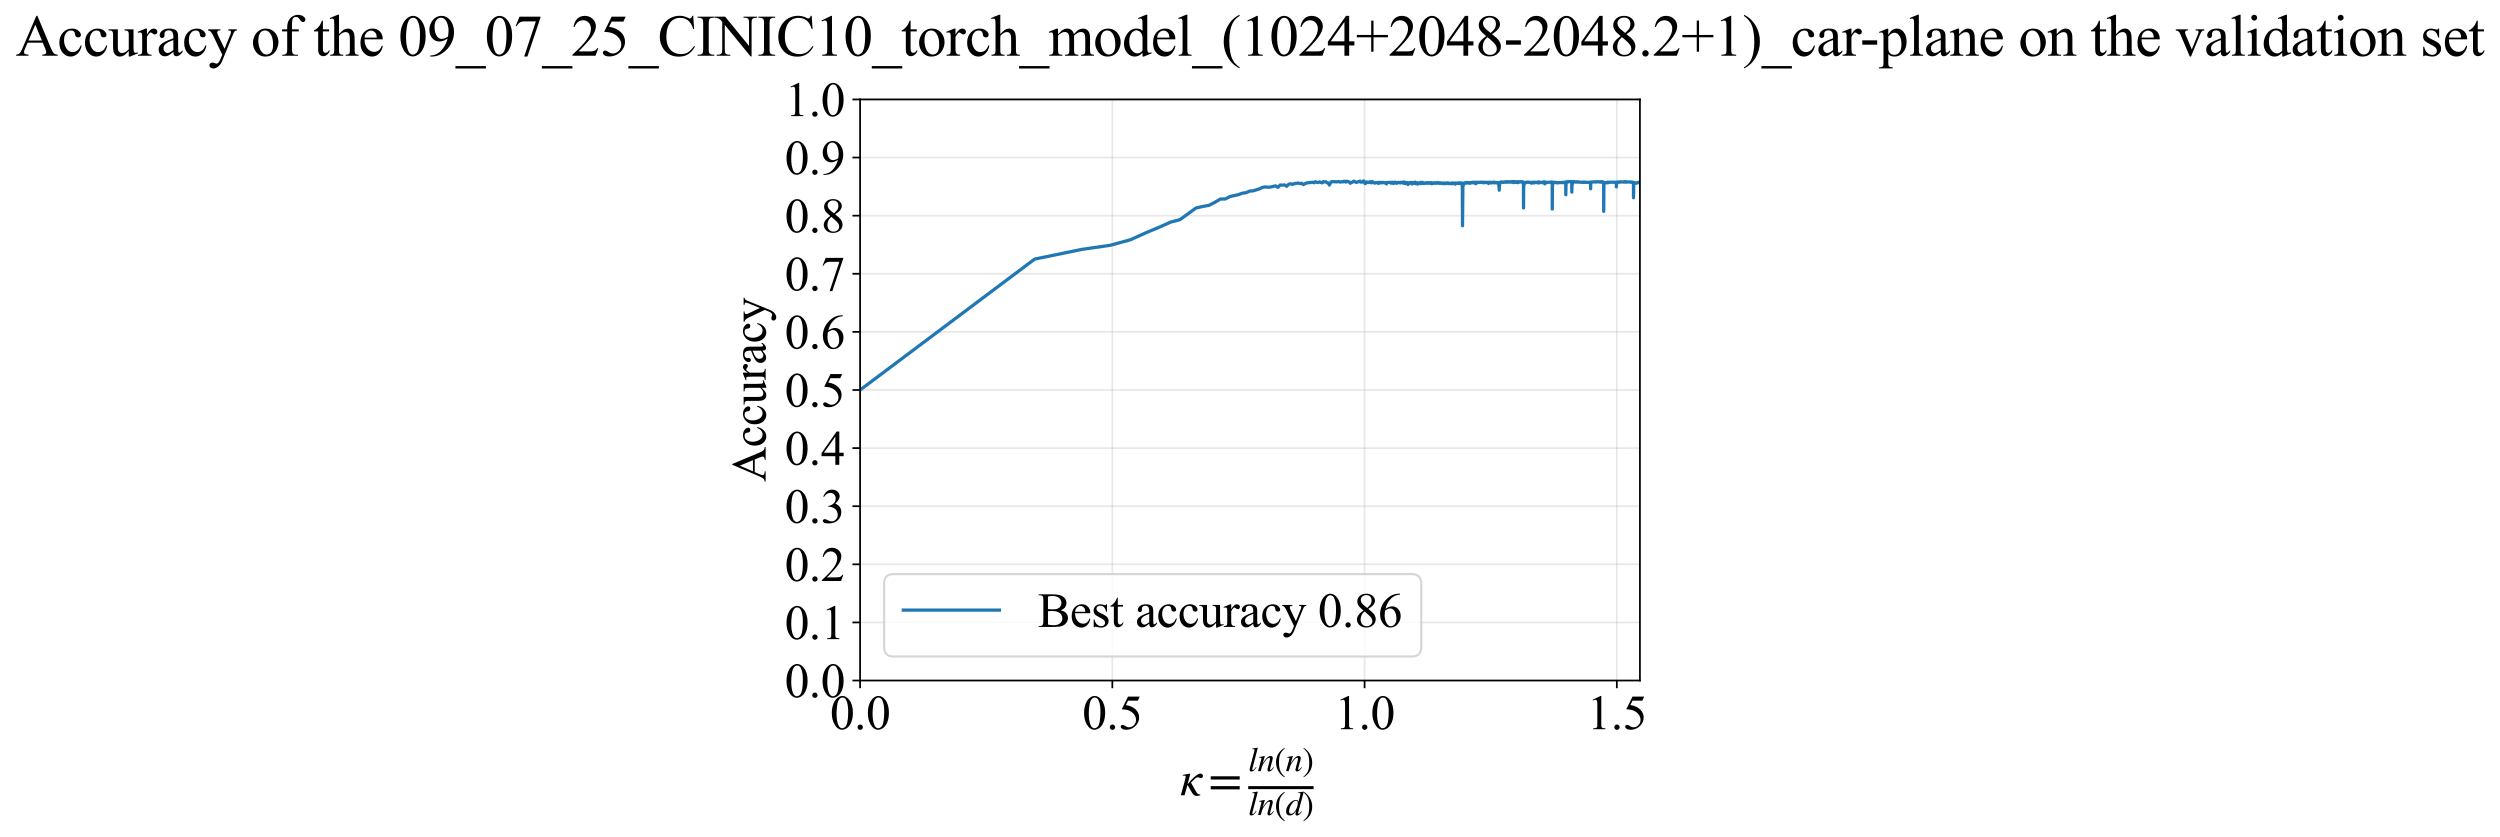 <?xml version="1.0" encoding="utf-8" standalone="no"?>
<!DOCTYPE svg PUBLIC "-//W3C//DTD SVG 1.1//EN"
  "http://www.w3.org/Graphics/SVG/1.1/DTD/svg11.dtd">
<svg xmlns:xlink="http://www.w3.org/1999/xlink" width="1144.84pt" height="383.266pt" viewBox="0 0 1144.84 383.266" xmlns="http://www.w3.org/2000/svg" version="1.1">
 <defs>
  <style type="text/css">*{stroke-linejoin: round; stroke-linecap: butt}</style>
 </defs>
 <g id="figure_1">
  <g id="patch_1">
   <path d="M 0 383.266 
L 1144.84 383.266 
L 1144.84 0 
L 0 0 
z
" style="fill: #ffffff"/>
  </g>
  <g id="axes_1">
   <g id="patch_2">
    <path d="M 393.86 311.644 
L 750.98 311.644 
L 750.98 45.532 
L 393.86 45.532 
z
" style="fill: #ffffff"/>
   </g>
   <g id="matplotlib.axis_1">
    <g id="xtick_1">
     <g id="line2d_1">
      <path d="M 393.86 311.644 
L 393.86 45.532 
" clip-path="url(#p14be3b90f9)" style="fill: none; stroke: #b0b0b0; stroke-opacity: 0.3; stroke-width: 0.8; stroke-linecap: square"/>
     </g>
     <g id="line2d_2">
      <defs>
       <path id="m678e1b1785" d="M 0 0 
L 0 3.5 
" style="stroke: #000000; stroke-width: 0.8"/>
      </defs>
      <g>
       <use xlink:href="#m678e1b1785" x="393.86" y="311.644" style="stroke: #000000; stroke-width: 0.8"/>
      </g>
     </g>
     <g id="text_1">
      <!-- 0.0 -->
      <g transform="translate(380.11 333.92) scale(0.22 -0.22)">
       <defs>
        <path id="TimesNewRomanPSMT-30" d="M 231 2094 
Q 231 2819 450 3342 
Q 669 3866 1031 4122 
Q 1313 4325 1613 4325 
Q 2100 4325 2488 3828 
Q 2972 3213 2972 2159 
Q 2972 1422 2759 906 
Q 2547 391 2217 158 
Q 1888 -75 1581 -75 
Q 975 -75 572 641 
Q 231 1244 231 2094 
z
M 844 2016 
Q 844 1141 1059 588 
Q 1238 122 1591 122 
Q 1759 122 1940 273 
Q 2122 425 2216 781 
Q 2359 1319 2359 2297 
Q 2359 3022 2209 3506 
Q 2097 3866 1919 4016 
Q 1791 4119 1609 4119 
Q 1397 4119 1231 3928 
Q 1006 3669 925 3112 
Q 844 2556 844 2016 
z
" transform="scale(0.016)"/>
        <path id="TimesNewRomanPSMT-2e" d="M 800 606 
Q 947 606 1047 504 
Q 1147 403 1147 259 
Q 1147 116 1045 14 
Q 944 -88 800 -88 
Q 656 -88 554 14 
Q 453 116 453 259 
Q 453 406 554 506 
Q 656 606 800 606 
z
" transform="scale(0.016)"/>
       </defs>
       <use xlink:href="#TimesNewRomanPSMT-30"/>
       <use xlink:href="#TimesNewRomanPSMT-2e" transform="translate(50 0)"/>
       <use xlink:href="#TimesNewRomanPSMT-30" transform="translate(75 0)"/>
      </g>
     </g>
    </g>
    <g id="xtick_2">
     <g id="line2d_3">
      <path d="M 509.375 311.644 
L 509.375 45.532 
" clip-path="url(#p14be3b90f9)" style="fill: none; stroke: #b0b0b0; stroke-opacity: 0.3; stroke-width: 0.8; stroke-linecap: square"/>
     </g>
     <g id="line2d_4">
      <g>
       <use xlink:href="#m678e1b1785" x="509.375" y="311.644" style="stroke: #000000; stroke-width: 0.8"/>
      </g>
     </g>
     <g id="text_2">
      <!-- 0.5 -->
      <g transform="translate(495.625 333.92) scale(0.22 -0.22)">
       <defs>
        <path id="TimesNewRomanPSMT-35" d="M 2778 4238 
L 2534 3706 
L 1259 3706 
L 981 3138 
Q 1809 3016 2294 2522 
Q 2709 2097 2709 1522 
Q 2709 1188 2573 903 
Q 2438 619 2231 419 
Q 2025 219 1772 97 
Q 1413 -75 1034 -75 
Q 653 -75 479 54 
Q 306 184 306 341 
Q 306 428 378 495 
Q 450 563 559 563 
Q 641 563 702 538 
Q 763 513 909 409 
Q 1144 247 1384 247 
Q 1750 247 2026 523 
Q 2303 800 2303 1197 
Q 2303 1581 2056 1914 
Q 1809 2247 1375 2428 
Q 1034 2569 447 2591 
L 1259 4238 
L 2778 4238 
z
" transform="scale(0.016)"/>
       </defs>
       <use xlink:href="#TimesNewRomanPSMT-30"/>
       <use xlink:href="#TimesNewRomanPSMT-2e" transform="translate(50 0)"/>
       <use xlink:href="#TimesNewRomanPSMT-35" transform="translate(75 0)"/>
      </g>
     </g>
    </g>
    <g id="xtick_3">
     <g id="line2d_5">
      <path d="M 624.891 311.644 
L 624.891 45.532 
" clip-path="url(#p14be3b90f9)" style="fill: none; stroke: #b0b0b0; stroke-opacity: 0.3; stroke-width: 0.8; stroke-linecap: square"/>
     </g>
     <g id="line2d_6">
      <g>
       <use xlink:href="#m678e1b1785" x="624.891" y="311.644" style="stroke: #000000; stroke-width: 0.8"/>
      </g>
     </g>
     <g id="text_3">
      <!-- 1.0 -->
      <g transform="translate(611.141 333.92) scale(0.22 -0.22)">
       <defs>
        <path id="TimesNewRomanPSMT-31" d="M 750 3822 
L 1781 4325 
L 1884 4325 
L 1884 747 
Q 1884 391 1914 303 
Q 1944 216 2037 169 
Q 2131 122 2419 116 
L 2419 0 
L 825 0 
L 825 116 
Q 1125 122 1212 167 
Q 1300 213 1334 289 
Q 1369 366 1369 747 
L 1369 3034 
Q 1369 3497 1338 3628 
Q 1316 3728 1258 3775 
Q 1200 3822 1119 3822 
Q 1003 3822 797 3725 
L 750 3822 
z
" transform="scale(0.016)"/>
       </defs>
       <use xlink:href="#TimesNewRomanPSMT-31"/>
       <use xlink:href="#TimesNewRomanPSMT-2e" transform="translate(50 0)"/>
       <use xlink:href="#TimesNewRomanPSMT-30" transform="translate(75 0)"/>
      </g>
     </g>
    </g>
    <g id="xtick_4">
     <g id="line2d_7">
      <path d="M 740.406 311.644 
L 740.406 45.532 
" clip-path="url(#p14be3b90f9)" style="fill: none; stroke: #b0b0b0; stroke-opacity: 0.3; stroke-width: 0.8; stroke-linecap: square"/>
     </g>
     <g id="line2d_8">
      <g>
       <use xlink:href="#m678e1b1785" x="740.406" y="311.644" style="stroke: #000000; stroke-width: 0.8"/>
      </g>
     </g>
     <g id="text_4">
      <!-- 1.5 -->
      <g transform="translate(726.656 333.92) scale(0.22 -0.22)">
       <use xlink:href="#TimesNewRomanPSMT-31"/>
       <use xlink:href="#TimesNewRomanPSMT-2e" transform="translate(50 0)"/>
       <use xlink:href="#TimesNewRomanPSMT-35" transform="translate(75 0)"/>
      </g>
     </g>
    </g>
    <g id="text_5">
     <!-- $\kappa  = \frac{ln(n)}{ln(d)}$ -->
     <g transform="translate(540.41 364.186) scale(0.22 -0.22)">
      <defs>
       <path id="STIXGeneral-Italic-3ba" d="M 979 1440 
L 998 1446 
Q 1850 2541 2464 2790 
Q 2547 2822 2630 2822 
Q 2797 2822 2886 2736 
Q 2976 2650 2976 2522 
Q 2976 2387 2893 2307 
Q 2810 2227 2682 2227 
Q 2605 2227 2502 2288 
Q 2400 2349 2336 2349 
Q 2170 2349 1990 2205 
Q 1811 2061 1414 1645 
L 2042 544 
Q 2202 262 2310 182 
Q 2419 102 2624 102 
L 2624 0 
Q 2374 -83 2182 -83 
Q 1786 -83 1555 326 
L 960 1350 
L 576 0 
L 90 0 
L 640 1978 
Q 730 2317 730 2406 
Q 730 2560 518 2560 
L 339 2560 
L 339 2650 
Q 678 2694 1306 2822 
L 1325 2803 
L 979 1440 
z
" transform="scale(0.016)"/>
       <path id="STIXGeneral-Regular-3d" d="M 4077 2048 
L 307 2048 
L 307 2470 
L 4077 2470 
L 4077 2048 
z
M 4077 768 
L 307 768 
L 307 1190 
L 4077 1190 
L 4077 768 
z
" transform="scale(0.016)"/>
       <path id="STIXGeneral-Italic-6c" d="M 1786 4339 
L 806 595 
Q 755 410 755 320 
Q 755 205 864 205 
Q 1037 205 1293 570 
L 1453 794 
L 1542 730 
Q 1254 275 1046 102 
Q 838 -70 576 -70 
Q 262 -70 262 288 
Q 262 397 288 480 
L 1165 3834 
Q 1184 3898 1184 3955 
Q 1184 4096 870 4096 
L 755 4096 
L 755 4198 
Q 1203 4250 1747 4371 
L 1786 4339 
z
" transform="scale(0.016)"/>
       <path id="STIXGeneral-Italic-6e" d="M 2944 749 
L 3034 666 
Q 2707 218 2534 80 
Q 2362 -58 2138 -58 
Q 2010 -58 1923 28 
Q 1837 115 1837 288 
Q 1837 390 1939 768 
L 2221 1805 
Q 2310 2150 2310 2310 
Q 2310 2496 2157 2496 
Q 1971 2496 1750 2275 
Q 1530 2054 1210 1587 
Q 998 1274 899 1024 
Q 800 774 570 0 
L 90 0 
L 704 2240 
Q 717 2304 717 2349 
Q 717 2445 630 2480 
Q 544 2515 301 2522 
L 301 2624 
Q 550 2675 857 2729 
Q 1165 2784 1338 2822 
L 1363 2810 
L 934 1414 
Q 1408 2170 1753 2496 
Q 2099 2822 2413 2822 
Q 2611 2822 2720 2716 
Q 2829 2611 2829 2432 
Q 2829 2272 2765 2048 
L 2406 749 
Q 2317 429 2317 358 
Q 2317 243 2419 243 
Q 2541 243 2810 582 
Q 2854 634 2944 749 
z
" transform="scale(0.016)"/>
       <path id="STIXGeneral-Regular-28" d="M 1946 -1030 
L 1869 -1133 
Q 1126 -710 716 32 
Q 307 774 307 1613 
Q 307 3386 1888 4326 
L 1946 4224 
Q 1293 3667 1075 3126 
Q 858 2586 858 1632 
Q 858 685 1082 96 
Q 1306 -493 1946 -1030 
z
" transform="scale(0.016)"/>
       <path id="STIXGeneral-Regular-29" d="M 186 4224 
L 262 4326 
Q 992 3891 1408 3148 
Q 1824 2406 1824 1581 
Q 1824 -166 243 -1133 
L 186 -1030 
Q 845 -486 1059 54 
Q 1274 595 1274 1562 
Q 1274 2534 1059 3120 
Q 845 3706 186 4224 
z
" transform="scale(0.016)"/>
       <path id="STIXGeneral-Italic-64" d="M 3334 4371 
L 3373 4333 
L 3123 3360 
L 2739 1958 
Q 2323 429 2323 384 
Q 2323 256 2438 256 
Q 2522 256 2614 336 
Q 2707 416 2963 710 
L 3040 646 
Q 2547 -83 2099 -83 
Q 1978 -83 1907 -6 
Q 1837 70 1837 205 
Q 1837 397 1920 774 
Q 1645 307 1379 118 
Q 1114 -70 781 -70 
Q 461 -70 278 125 
Q 96 320 96 678 
Q 96 1440 713 2131 
Q 1331 2822 1965 2822 
Q 2163 2822 2256 2732 
Q 2349 2643 2381 2451 
L 2387 2451 
L 2675 3494 
Q 2765 3808 2765 3949 
Q 2765 4051 2694 4076 
Q 2624 4102 2355 4115 
L 2355 4224 
Q 2848 4269 3334 4371 
z
M 2278 2310 
Q 2278 2477 2185 2576 
Q 2093 2675 1978 2675 
Q 1677 2675 1395 2381 
Q 1075 2042 864 1571 
Q 653 1101 653 704 
Q 653 486 752 361 
Q 851 237 1024 237 
Q 1312 237 1606 550 
Q 1901 864 2089 1350 
Q 2278 1837 2278 2310 
z
" transform="scale(0.016)"/>
      </defs>
      <use xlink:href="#STIXGeneral-Italic-3ba" transform="translate(0 0.003)"/>
      <use xlink:href="#STIXGeneral-Regular-3d" transform="translate(58.84 0.003)"/>
      <use xlink:href="#STIXGeneral-Italic-6c" transform="translate(141.78 50.192) scale(0.7)"/>
      <use xlink:href="#STIXGeneral-Italic-6e" transform="translate(161.24 50.192) scale(0.7)"/>
      <use xlink:href="#STIXGeneral-Regular-28" transform="translate(196.24 50.192) scale(0.7)"/>
      <use xlink:href="#STIXGeneral-Italic-6e" transform="translate(219.55 50.192) scale(0.7)"/>
      <use xlink:href="#STIXGeneral-Regular-29" transform="translate(254.55 50.192) scale(0.7)"/>
      <use xlink:href="#STIXGeneral-Italic-6c" transform="translate(141.78 -41.258) scale(0.7)"/>
      <use xlink:href="#STIXGeneral-Italic-6e" transform="translate(161.24 -41.258) scale(0.7)"/>
      <use xlink:href="#STIXGeneral-Regular-28" transform="translate(196.24 -41.258) scale(0.7)"/>
      <use xlink:href="#STIXGeneral-Italic-64" transform="translate(219.55 -41.258) scale(0.7)"/>
      <use xlink:href="#STIXGeneral-Regular-29" transform="translate(254.55 -41.258) scale(0.7)"/>
      <path d="M 141.78 12.8 
L 141.78 19.05 
L 277.86 19.05 
L 277.86 12.8 
L 141.78 12.8 
z
"/>
     </g>
    </g>
   </g>
   <g id="matplotlib.axis_2">
    <g id="ytick_1">
     <g id="line2d_9">
      <path d="M 393.86 311.644 
L 750.98 311.644 
" clip-path="url(#p14be3b90f9)" style="fill: none; stroke: #b0b0b0; stroke-opacity: 0.3; stroke-width: 0.8; stroke-linecap: square"/>
     </g>
     <g id="line2d_10">
      <defs>
       <path id="m22cfd012ab" d="M 0 0 
L -3.5 0 
" style="stroke: #000000; stroke-width: 0.8"/>
      </defs>
      <g>
       <use xlink:href="#m22cfd012ab" x="393.86" y="311.644" style="stroke: #000000; stroke-width: 0.8"/>
      </g>
     </g>
     <g id="text_6">
      <!-- 0.0 -->
      <g transform="translate(359.36 319.282) scale(0.22 -0.22)">
       <use xlink:href="#TimesNewRomanPSMT-30"/>
       <use xlink:href="#TimesNewRomanPSMT-2e" transform="translate(50 0)"/>
       <use xlink:href="#TimesNewRomanPSMT-30" transform="translate(75 0)"/>
      </g>
     </g>
    </g>
    <g id="ytick_2">
     <g id="line2d_11">
      <path d="M 393.86 285.032 
L 750.98 285.032 
" clip-path="url(#p14be3b90f9)" style="fill: none; stroke: #b0b0b0; stroke-opacity: 0.3; stroke-width: 0.8; stroke-linecap: square"/>
     </g>
     <g id="line2d_12">
      <g>
       <use xlink:href="#m22cfd012ab" x="393.86" y="285.032" style="stroke: #000000; stroke-width: 0.8"/>
      </g>
     </g>
     <g id="text_7">
      <!-- 0.1 -->
      <g transform="translate(359.36 292.67) scale(0.22 -0.22)">
       <use xlink:href="#TimesNewRomanPSMT-30"/>
       <use xlink:href="#TimesNewRomanPSMT-2e" transform="translate(50 0)"/>
       <use xlink:href="#TimesNewRomanPSMT-31" transform="translate(75 0)"/>
      </g>
     </g>
    </g>
    <g id="ytick_3">
     <g id="line2d_13">
      <path d="M 393.86 258.421 
L 750.98 258.421 
" clip-path="url(#p14be3b90f9)" style="fill: none; stroke: #b0b0b0; stroke-opacity: 0.3; stroke-width: 0.8; stroke-linecap: square"/>
     </g>
     <g id="line2d_14">
      <g>
       <use xlink:href="#m22cfd012ab" x="393.86" y="258.421" style="stroke: #000000; stroke-width: 0.8"/>
      </g>
     </g>
     <g id="text_8">
      <!-- 0.2 -->
      <g transform="translate(359.36 266.059) scale(0.22 -0.22)">
       <defs>
        <path id="TimesNewRomanPSMT-32" d="M 2934 816 
L 2638 0 
L 138 0 
L 138 116 
Q 1241 1122 1691 1759 
Q 2141 2397 2141 2925 
Q 2141 3328 1894 3587 
Q 1647 3847 1303 3847 
Q 991 3847 742 3664 
Q 494 3481 375 3128 
L 259 3128 
Q 338 3706 661 4015 
Q 984 4325 1469 4325 
Q 1984 4325 2329 3994 
Q 2675 3663 2675 3213 
Q 2675 2891 2525 2569 
Q 2294 2063 1775 1497 
Q 997 647 803 472 
L 1909 472 
Q 2247 472 2383 497 
Q 2519 522 2628 598 
Q 2738 675 2819 816 
L 2934 816 
z
" transform="scale(0.016)"/>
       </defs>
       <use xlink:href="#TimesNewRomanPSMT-30"/>
       <use xlink:href="#TimesNewRomanPSMT-2e" transform="translate(50 0)"/>
       <use xlink:href="#TimesNewRomanPSMT-32" transform="translate(75 0)"/>
      </g>
     </g>
    </g>
    <g id="ytick_4">
     <g id="line2d_15">
      <path d="M 393.86 231.81 
L 750.98 231.81 
" clip-path="url(#p14be3b90f9)" style="fill: none; stroke: #b0b0b0; stroke-opacity: 0.3; stroke-width: 0.8; stroke-linecap: square"/>
     </g>
     <g id="line2d_16">
      <g>
       <use xlink:href="#m22cfd012ab" x="393.86" y="231.81" style="stroke: #000000; stroke-width: 0.8"/>
      </g>
     </g>
     <g id="text_9">
      <!-- 0.3 -->
      <g transform="translate(359.36 239.448) scale(0.22 -0.22)">
       <defs>
        <path id="TimesNewRomanPSMT-33" d="M 325 3431 
Q 506 3859 782 4092 
Q 1059 4325 1472 4325 
Q 1981 4325 2253 3994 
Q 2459 3747 2459 3466 
Q 2459 3003 1878 2509 
Q 2269 2356 2469 2072 
Q 2669 1788 2669 1403 
Q 2669 853 2319 450 
Q 1863 -75 997 -75 
Q 569 -75 414 31 
Q 259 138 259 259 
Q 259 350 332 419 
Q 406 488 509 488 
Q 588 488 669 463 
Q 722 447 909 348 
Q 1097 250 1169 231 
Q 1284 197 1416 197 
Q 1734 197 1970 444 
Q 2206 691 2206 1028 
Q 2206 1275 2097 1509 
Q 2016 1684 1919 1775 
Q 1784 1900 1550 2001 
Q 1316 2103 1072 2103 
L 972 2103 
L 972 2197 
Q 1219 2228 1467 2375 
Q 1716 2522 1828 2728 
Q 1941 2934 1941 3181 
Q 1941 3503 1739 3701 
Q 1538 3900 1238 3900 
Q 753 3900 428 3381 
L 325 3431 
z
" transform="scale(0.016)"/>
       </defs>
       <use xlink:href="#TimesNewRomanPSMT-30"/>
       <use xlink:href="#TimesNewRomanPSMT-2e" transform="translate(50 0)"/>
       <use xlink:href="#TimesNewRomanPSMT-33" transform="translate(75 0)"/>
      </g>
     </g>
    </g>
    <g id="ytick_5">
     <g id="line2d_17">
      <path d="M 393.86 205.199 
L 750.98 205.199 
" clip-path="url(#p14be3b90f9)" style="fill: none; stroke: #b0b0b0; stroke-opacity: 0.3; stroke-width: 0.8; stroke-linecap: square"/>
     </g>
     <g id="line2d_18">
      <g>
       <use xlink:href="#m22cfd012ab" x="393.86" y="205.199" style="stroke: #000000; stroke-width: 0.8"/>
      </g>
     </g>
     <g id="text_10">
      <!-- 0.4 -->
      <g transform="translate(359.36 212.837) scale(0.22 -0.22)">
       <defs>
        <path id="TimesNewRomanPSMT-34" d="M 2978 1563 
L 2978 1119 
L 2409 1119 
L 2409 0 
L 1894 0 
L 1894 1119 
L 100 1119 
L 100 1519 
L 2066 4325 
L 2409 4325 
L 2409 1563 
L 2978 1563 
z
M 1894 1563 
L 1894 3666 
L 406 1563 
L 1894 1563 
z
" transform="scale(0.016)"/>
       </defs>
       <use xlink:href="#TimesNewRomanPSMT-30"/>
       <use xlink:href="#TimesNewRomanPSMT-2e" transform="translate(50 0)"/>
       <use xlink:href="#TimesNewRomanPSMT-34" transform="translate(75 0)"/>
      </g>
     </g>
    </g>
    <g id="ytick_6">
     <g id="line2d_19">
      <path d="M 393.86 178.588 
L 750.98 178.588 
" clip-path="url(#p14be3b90f9)" style="fill: none; stroke: #b0b0b0; stroke-opacity: 0.3; stroke-width: 0.8; stroke-linecap: square"/>
     </g>
     <g id="line2d_20">
      <g>
       <use xlink:href="#m22cfd012ab" x="393.86" y="178.588" style="stroke: #000000; stroke-width: 0.8"/>
      </g>
     </g>
     <g id="text_11">
      <!-- 0.5 -->
      <g transform="translate(359.36 186.226) scale(0.22 -0.22)">
       <use xlink:href="#TimesNewRomanPSMT-30"/>
       <use xlink:href="#TimesNewRomanPSMT-2e" transform="translate(50 0)"/>
       <use xlink:href="#TimesNewRomanPSMT-35" transform="translate(75 0)"/>
      </g>
     </g>
    </g>
    <g id="ytick_7">
     <g id="line2d_21">
      <path d="M 393.86 151.976 
L 750.98 151.976 
" clip-path="url(#p14be3b90f9)" style="fill: none; stroke: #b0b0b0; stroke-opacity: 0.3; stroke-width: 0.8; stroke-linecap: square"/>
     </g>
     <g id="line2d_22">
      <g>
       <use xlink:href="#m22cfd012ab" x="393.86" y="151.976" style="stroke: #000000; stroke-width: 0.8"/>
      </g>
     </g>
     <g id="text_12">
      <!-- 0.6 -->
      <g transform="translate(359.36 159.614) scale(0.22 -0.22)">
       <defs>
        <path id="TimesNewRomanPSMT-36" d="M 2869 4325 
L 2869 4209 
Q 2456 4169 2195 4045 
Q 1934 3922 1679 3669 
Q 1425 3416 1258 3105 
Q 1091 2794 978 2366 
Q 1428 2675 1881 2675 
Q 2316 2675 2634 2325 
Q 2953 1975 2953 1425 
Q 2953 894 2631 456 
Q 2244 -75 1606 -75 
Q 1172 -75 869 213 
Q 275 772 275 1663 
Q 275 2231 503 2743 
Q 731 3256 1154 3653 
Q 1578 4050 1965 4187 
Q 2353 4325 2688 4325 
L 2869 4325 
z
M 925 2138 
Q 869 1716 869 1456 
Q 869 1156 980 804 
Q 1091 453 1309 247 
Q 1469 100 1697 100 
Q 1969 100 2183 356 
Q 2397 613 2397 1088 
Q 2397 1622 2184 2012 
Q 1972 2403 1581 2403 
Q 1463 2403 1327 2353 
Q 1191 2303 925 2138 
z
" transform="scale(0.016)"/>
       </defs>
       <use xlink:href="#TimesNewRomanPSMT-30"/>
       <use xlink:href="#TimesNewRomanPSMT-2e" transform="translate(50 0)"/>
       <use xlink:href="#TimesNewRomanPSMT-36" transform="translate(75 0)"/>
      </g>
     </g>
    </g>
    <g id="ytick_8">
     <g id="line2d_23">
      <path d="M 393.86 125.365 
L 750.98 125.365 
" clip-path="url(#p14be3b90f9)" style="fill: none; stroke: #b0b0b0; stroke-opacity: 0.3; stroke-width: 0.8; stroke-linecap: square"/>
     </g>
     <g id="line2d_24">
      <g>
       <use xlink:href="#m22cfd012ab" x="393.86" y="125.365" style="stroke: #000000; stroke-width: 0.8"/>
      </g>
     </g>
     <g id="text_13">
      <!-- 0.7 -->
      <g transform="translate(359.36 133.003) scale(0.22 -0.22)">
       <defs>
        <path id="TimesNewRomanPSMT-37" d="M 644 4238 
L 2916 4238 
L 2916 4119 
L 1503 -88 
L 1153 -88 
L 2419 3728 
L 1253 3728 
Q 900 3728 750 3644 
Q 488 3500 328 3200 
L 238 3234 
L 644 4238 
z
" transform="scale(0.016)"/>
       </defs>
       <use xlink:href="#TimesNewRomanPSMT-30"/>
       <use xlink:href="#TimesNewRomanPSMT-2e" transform="translate(50 0)"/>
       <use xlink:href="#TimesNewRomanPSMT-37" transform="translate(75 0)"/>
      </g>
     </g>
    </g>
    <g id="ytick_9">
     <g id="line2d_25">
      <path d="M 393.86 98.754 
L 750.98 98.754 
" clip-path="url(#p14be3b90f9)" style="fill: none; stroke: #b0b0b0; stroke-opacity: 0.3; stroke-width: 0.8; stroke-linecap: square"/>
     </g>
     <g id="line2d_26">
      <g>
       <use xlink:href="#m22cfd012ab" x="393.86" y="98.754" style="stroke: #000000; stroke-width: 0.8"/>
      </g>
     </g>
     <g id="text_14">
      <!-- 0.8 -->
      <g transform="translate(359.36 106.392) scale(0.22 -0.22)">
       <defs>
        <path id="TimesNewRomanPSMT-38" d="M 1228 2134 
Q 725 2547 579 2797 
Q 434 3047 434 3316 
Q 434 3728 753 4026 
Q 1072 4325 1600 4325 
Q 2113 4325 2425 4047 
Q 2738 3769 2738 3413 
Q 2738 3175 2569 2928 
Q 2400 2681 1866 2347 
Q 2416 1922 2594 1678 
Q 2831 1359 2831 1006 
Q 2831 559 2490 242 
Q 2150 -75 1597 -75 
Q 994 -75 656 303 
Q 388 606 388 966 
Q 388 1247 577 1523 
Q 766 1800 1228 2134 
z
M 1719 2469 
Q 2094 2806 2194 3001 
Q 2294 3197 2294 3444 
Q 2294 3772 2109 3958 
Q 1925 4144 1606 4144 
Q 1288 4144 1088 3959 
Q 888 3775 888 3528 
Q 888 3366 970 3203 
Q 1053 3041 1206 2894 
L 1719 2469 
z
M 1375 2016 
Q 1116 1797 991 1539 
Q 866 1281 866 981 
Q 866 578 1086 336 
Q 1306 94 1647 94 
Q 1984 94 2187 284 
Q 2391 475 2391 747 
Q 2391 972 2272 1150 
Q 2050 1481 1375 2016 
z
" transform="scale(0.016)"/>
       </defs>
       <use xlink:href="#TimesNewRomanPSMT-30"/>
       <use xlink:href="#TimesNewRomanPSMT-2e" transform="translate(50 0)"/>
       <use xlink:href="#TimesNewRomanPSMT-38" transform="translate(75 0)"/>
      </g>
     </g>
    </g>
    <g id="ytick_10">
     <g id="line2d_27">
      <path d="M 393.86 72.143 
L 750.98 72.143 
" clip-path="url(#p14be3b90f9)" style="fill: none; stroke: #b0b0b0; stroke-opacity: 0.3; stroke-width: 0.8; stroke-linecap: square"/>
     </g>
     <g id="line2d_28">
      <g>
       <use xlink:href="#m22cfd012ab" x="393.86" y="72.143" style="stroke: #000000; stroke-width: 0.8"/>
      </g>
     </g>
     <g id="text_15">
      <!-- 0.9 -->
      <g transform="translate(359.36 79.781) scale(0.22 -0.22)">
       <defs>
        <path id="TimesNewRomanPSMT-39" d="M 338 -88 
L 338 28 
Q 744 34 1094 217 
Q 1444 400 1770 856 
Q 2097 1313 2225 1859 
Q 1734 1544 1338 1544 
Q 891 1544 572 1889 
Q 253 2234 253 2806 
Q 253 3363 572 3797 
Q 956 4325 1575 4325 
Q 2097 4325 2469 3894 
Q 2925 3359 2925 2575 
Q 2925 1869 2578 1258 
Q 2231 647 1613 244 
Q 1109 -88 516 -88 
L 338 -88 
z
M 2275 2091 
Q 2331 2497 2331 2741 
Q 2331 3044 2228 3395 
Q 2125 3747 1936 3934 
Q 1747 4122 1506 4122 
Q 1228 4122 1018 3872 
Q 809 3622 809 3128 
Q 809 2469 1088 2097 
Q 1291 1828 1588 1828 
Q 1731 1828 1928 1897 
Q 2125 1966 2275 2091 
z
" transform="scale(0.016)"/>
       </defs>
       <use xlink:href="#TimesNewRomanPSMT-30"/>
       <use xlink:href="#TimesNewRomanPSMT-2e" transform="translate(50 0)"/>
       <use xlink:href="#TimesNewRomanPSMT-39" transform="translate(75 0)"/>
      </g>
     </g>
    </g>
    <g id="ytick_11">
     <g id="line2d_29">
      <path d="M 393.86 45.532 
L 750.98 45.532 
" clip-path="url(#p14be3b90f9)" style="fill: none; stroke: #b0b0b0; stroke-opacity: 0.3; stroke-width: 0.8; stroke-linecap: square"/>
     </g>
     <g id="line2d_30">
      <g>
       <use xlink:href="#m22cfd012ab" x="393.86" y="45.532" style="stroke: #000000; stroke-width: 0.8"/>
      </g>
     </g>
     <g id="text_16">
      <!-- 1.0 -->
      <g transform="translate(359.36 53.17) scale(0.22 -0.22)">
       <use xlink:href="#TimesNewRomanPSMT-31"/>
       <use xlink:href="#TimesNewRomanPSMT-2e" transform="translate(50 0)"/>
       <use xlink:href="#TimesNewRomanPSMT-30" transform="translate(75 0)"/>
      </g>
     </g>
    </g>
    <g id="text_17">
     <!-- Accuracy -->
     <g transform="translate(350.613 220.726) rotate(-90) scale(0.22 -0.22)">
      <defs>
       <path id="TimesNewRomanPSMT-41" d="M 2928 1419 
L 1288 1419 
L 1000 750 
Q 894 503 894 381 
Q 894 284 986 211 
Q 1078 138 1384 116 
L 1384 0 
L 50 0 
L 50 116 
Q 316 163 394 238 
Q 553 388 747 847 
L 2238 4334 
L 2347 4334 
L 3822 809 
Q 4000 384 4145 257 
Q 4291 131 4550 116 
L 4550 0 
L 2878 0 
L 2878 116 
Q 3131 128 3220 200 
Q 3309 272 3309 375 
Q 3309 513 3184 809 
L 2928 1419 
z
M 2841 1650 
L 2122 3363 
L 1384 1650 
L 2841 1650 
z
" transform="scale(0.016)"/>
       <path id="TimesNewRomanPSMT-63" d="M 2631 1088 
Q 2516 522 2178 217 
Q 1841 -88 1431 -88 
Q 944 -88 581 321 
Q 219 731 219 1428 
Q 219 2103 620 2525 
Q 1022 2947 1584 2947 
Q 2006 2947 2278 2723 
Q 2550 2500 2550 2259 
Q 2550 2141 2473 2067 
Q 2397 1994 2259 1994 
Q 2075 1994 1981 2113 
Q 1928 2178 1911 2362 
Q 1894 2547 1784 2644 
Q 1675 2738 1481 2738 
Q 1169 2738 978 2506 
Q 725 2200 725 1697 
Q 725 1184 976 792 
Q 1228 400 1656 400 
Q 1963 400 2206 609 
Q 2378 753 2541 1131 
L 2631 1088 
z
" transform="scale(0.016)"/>
       <path id="TimesNewRomanPSMT-75" d="M 2709 2863 
L 2709 1128 
Q 2709 631 2732 520 
Q 2756 409 2807 365 
Q 2859 322 2928 322 
Q 3025 322 3147 375 
L 3191 266 
L 2334 -88 
L 2194 -88 
L 2194 519 
Q 1825 119 1631 15 
Q 1438 -88 1222 -88 
Q 981 -88 804 51 
Q 628 191 559 409 
Q 491 628 491 1028 
L 491 2306 
Q 491 2509 447 2587 
Q 403 2666 317 2708 
Q 231 2750 6 2747 
L 6 2863 
L 1009 2863 
L 1009 947 
Q 1009 547 1148 422 
Q 1288 297 1484 297 
Q 1619 297 1789 381 
Q 1959 466 2194 703 
L 2194 2325 
Q 2194 2569 2105 2655 
Q 2016 2741 1734 2747 
L 1734 2863 
L 2709 2863 
z
" transform="scale(0.016)"/>
       <path id="TimesNewRomanPSMT-72" d="M 1038 2947 
L 1038 2303 
Q 1397 2947 1775 2947 
Q 1947 2947 2059 2842 
Q 2172 2738 2172 2600 
Q 2172 2478 2090 2393 
Q 2009 2309 1897 2309 
Q 1788 2309 1652 2417 
Q 1516 2525 1450 2525 
Q 1394 2525 1328 2463 
Q 1188 2334 1038 2041 
L 1038 669 
Q 1038 431 1097 309 
Q 1138 225 1241 169 
Q 1344 113 1538 113 
L 1538 0 
L 72 0 
L 72 113 
Q 291 113 397 181 
Q 475 231 506 341 
Q 522 394 522 644 
L 522 1753 
Q 522 2253 501 2348 
Q 481 2444 426 2487 
Q 372 2531 291 2531 
Q 194 2531 72 2484 
L 41 2597 
L 906 2947 
L 1038 2947 
z
" transform="scale(0.016)"/>
       <path id="TimesNewRomanPSMT-61" d="M 1822 413 
Q 1381 72 1269 19 
Q 1100 -59 909 -59 
Q 613 -59 420 144 
Q 228 347 228 678 
Q 228 888 322 1041 
Q 450 1253 767 1440 
Q 1084 1628 1822 1897 
L 1822 2009 
Q 1822 2438 1686 2597 
Q 1550 2756 1291 2756 
Q 1094 2756 978 2650 
Q 859 2544 859 2406 
L 866 2225 
Q 866 2081 792 2003 
Q 719 1925 600 1925 
Q 484 1925 411 2006 
Q 338 2088 338 2228 
Q 338 2497 613 2722 
Q 888 2947 1384 2947 
Q 1766 2947 2009 2819 
Q 2194 2722 2281 2516 
Q 2338 2381 2338 1966 
L 2338 994 
Q 2338 584 2353 492 
Q 2369 400 2405 369 
Q 2441 338 2488 338 
Q 2538 338 2575 359 
Q 2641 400 2828 588 
L 2828 413 
Q 2478 -56 2159 -56 
Q 2006 -56 1915 50 
Q 1825 156 1822 413 
z
M 1822 616 
L 1822 1706 
Q 1350 1519 1213 1441 
Q 966 1303 859 1153 
Q 753 1003 753 825 
Q 753 600 887 451 
Q 1022 303 1197 303 
Q 1434 303 1822 616 
z
" transform="scale(0.016)"/>
       <path id="TimesNewRomanPSMT-79" d="M 38 2863 
L 1372 2863 
L 1372 2747 
L 1306 2747 
Q 1166 2747 1095 2686 
Q 1025 2625 1025 2534 
Q 1025 2413 1128 2197 
L 1825 753 
L 2466 2334 
Q 2519 2463 2519 2588 
Q 2519 2644 2497 2672 
Q 2472 2706 2419 2726 
Q 2366 2747 2231 2747 
L 2231 2863 
L 3163 2863 
L 3163 2747 
Q 3047 2734 2984 2696 
Q 2922 2659 2847 2556 
Q 2819 2513 2741 2316 
L 1575 -541 
Q 1406 -956 1132 -1168 
Q 859 -1381 606 -1381 
Q 422 -1381 303 -1275 
Q 184 -1169 184 -1031 
Q 184 -900 270 -820 
Q 356 -741 506 -741 
Q 609 -741 788 -809 
Q 913 -856 944 -856 
Q 1038 -856 1148 -759 
Q 1259 -663 1372 -384 
L 1575 113 
L 547 2272 
Q 500 2369 397 2513 
Q 319 2622 269 2659 
Q 197 2709 38 2747 
L 38 2863 
z
" transform="scale(0.016)"/>
      </defs>
      <use xlink:href="#TimesNewRomanPSMT-41"/>
      <use xlink:href="#TimesNewRomanPSMT-63" transform="translate(72.217 0)"/>
      <use xlink:href="#TimesNewRomanPSMT-63" transform="translate(116.602 0)"/>
      <use xlink:href="#TimesNewRomanPSMT-75" transform="translate(160.986 0)"/>
      <use xlink:href="#TimesNewRomanPSMT-72" transform="translate(210.986 0)"/>
      <use xlink:href="#TimesNewRomanPSMT-61" transform="translate(244.287 0)"/>
      <use xlink:href="#TimesNewRomanPSMT-63" transform="translate(288.672 0)"/>
      <use xlink:href="#TimesNewRomanPSMT-79" transform="translate(333.057 0)"/>
     </g>
    </g>
   </g>
   <g id="line2d_31">
    <path d="M 393.86 178.588 
L 473.79 118.653 
L 495.343 114.218 
L 508.324 112.34 
L 517.643 109.812 
L 524.918 106.516 
L 530.886 104.047 
L 535.945 101.755 
L 540.337 100.587 
L 547.692 95.25 
L 550.839 94.54 
L 553.714 94.008 
L 556.361 92.633 
L 558.813 91.155 
L 561.097 91.111 
L 563.234 90.002 
L 567.137 89.13 
L 568.929 88.464 
L 570.63 88.242 
L 572.249 87.518 
L 573.792 87.4 
L 576.679 86.528 
L 578.035 85.833 
L 579.337 85.611 
L 580.59 85.729 
L 581.798 85.67 
L 584.089 85.093 
L 585.179 85.803 
L 586.234 84.739 
L 587.256 84.768 
L 588.248 84.665 
L 589.211 85.315 
L 590.148 84.369 
L 591.059 84.118 
L 591.945 84.428 
L 592.809 84.059 
L 594.471 83.822 
L 595.273 84.059 
L 596.055 83.926 
L 596.82 84.517 
L 598.298 83.778 
L 600.399 83.556 
L 601.071 83.452 
L 601.73 83.689 
L 602.376 83.201 
L 603.01 83.497 
L 603.631 83.6 
L 604.242 83.305 
L 605.43 83.748 
L 606.009 83.142 
L 606.578 83.334 
L 607.137 83.245 
L 607.687 83.63 
L 608.228 83.822 
L 608.761 84.739 
L 609.285 83.659 
L 609.801 83.186 
L 610.309 83.231 
L 610.809 83.157 
L 611.302 83.29 
L 611.788 83.201 
L 612.267 83.319 
L 612.739 83.157 
L 613.205 83.172 
L 613.664 83.408 
L 614.563 83.172 
L 615.004 83.305 
L 615.44 82.994 
L 615.869 83.039 
L 616.293 83.393 
L 616.712 82.979 
L 617.534 83.275 
L 617.937 83.29 
L 618.336 83.911 
L 618.73 83.63 
L 619.119 83.526 
L 619.885 82.979 
L 620.261 83.039 
L 620.633 83.334 
L 621.001 83.482 
L 621.365 83.482 
L 621.725 83.275 
L 622.433 83.157 
L 622.782 82.935 
L 623.127 83.408 
L 624.141 83.319 
L 624.472 82.832 
L 625.125 84.059 
L 625.447 83.94 
L 625.766 83.305 
L 626.081 83.497 
L 626.394 83.438 
L 626.704 83.6 
L 627.011 83.482 
L 627.315 83.231 
L 627.616 83.586 
L 627.915 83.719 
L 628.211 83.112 
L 628.504 83.319 
L 628.795 83.349 
L 629.083 83.733 
L 629.369 83.689 
L 629.653 83.866 
L 629.934 83.63 
L 630.212 83.719 
L 630.763 83.556 
L 631.035 83.63 
L 631.304 84.014 
L 631.572 83.452 
L 632.101 83.719 
L 632.621 83.526 
L 632.878 83.763 
L 633.133 83.482 
L 634.381 83.792 
L 634.625 83.615 
L 634.867 84.236 
L 635.108 83.6 
L 635.819 83.526 
L 636.285 83.526 
L 636.744 83.467 
L 636.971 83.881 
L 637.197 83.792 
L 637.422 83.497 
L 637.644 83.467 
L 638.086 84.044 
L 638.304 83.719 
L 638.521 83.674 
L 638.737 83.423 
L 638.951 83.733 
L 639.164 83.778 
L 639.375 83.571 
L 639.585 83.955 
L 639.794 83.659 
L 640.002 83.719 
L 640.208 83.512 
L 640.413 83.645 
L 641.02 83.541 
L 641.22 83.792 
L 641.419 83.482 
L 642.009 83.659 
L 642.396 83.408 
L 642.588 83.364 
L 642.779 83.955 
L 642.969 83.778 
L 643.158 83.349 
L 643.345 83.866 
L 643.532 83.556 
L 643.718 84.147 
L 643.902 83.792 
L 644.086 83.792 
L 644.268 83.6 
L 644.45 83.63 
L 644.81 84.473 
L 645.166 83.881 
L 645.343 83.911 
L 645.519 83.571 
L 645.694 83.63 
L 645.868 83.866 
L 646.213 83.6 
L 646.554 84.251 
L 646.724 83.571 
L 646.893 83.526 
L 647.061 83.615 
L 647.227 84.029 
L 647.559 83.704 
L 647.887 83.852 
L 648.05 83.408 
L 648.212 84.088 
L 648.374 83.704 
L 648.534 83.704 
L 648.853 84.118 
L 649.011 83.659 
L 649.169 84.325 
L 649.325 83.733 
L 649.482 83.955 
L 649.637 83.837 
L 649.945 83.881 
L 650.251 83.822 
L 650.403 84.103 
L 650.554 83.467 
L 650.704 83.881 
L 650.854 83.911 
L 651.003 83.659 
L 651.151 83.97 
L 651.446 83.512 
L 651.593 83.985 
L 651.739 83.852 
L 652.458 83.999 
L 652.6 83.763 
L 652.742 83.881 
L 652.883 83.689 
L 653.163 83.822 
L 653.302 83.778 
L 653.44 83.94 
L 653.716 83.615 
L 653.852 83.881 
L 653.989 83.763 
L 654.394 83.955 
L 654.528 83.645 
L 654.795 83.881 
L 654.927 83.689 
L 655.059 83.866 
L 655.191 83.689 
L 655.321 83.985 
L 655.452 83.645 
L 655.582 84.162 
L 655.711 83.748 
L 655.84 83.999 
L 655.968 83.911 
L 656.096 84.029 
L 656.351 83.837 
L 656.477 83.97 
L 656.603 83.689 
L 656.854 83.866 
L 657.102 83.719 
L 657.349 83.689 
L 657.472 83.733 
L 657.594 83.97 
L 657.958 83.689 
L 658.079 83.763 
L 658.199 83.541 
L 658.556 83.896 
L 658.793 83.807 
L 659.027 83.955 
L 659.144 83.674 
L 659.492 83.985 
L 659.607 83.748 
L 659.722 83.896 
L 659.95 83.837 
L 660.063 83.837 
L 660.289 83.985 
L 660.402 83.792 
L 660.514 84.059 
L 660.847 83.837 
L 660.958 84.088 
L 661.068 83.985 
L 661.178 84.059 
L 661.287 83.926 
L 661.396 83.985 
L 661.505 83.807 
L 661.936 84.118 
L 662.15 83.822 
L 662.362 83.896 
L 662.678 83.778 
L 662.783 83.955 
L 662.991 83.704 
L 663.094 83.999 
L 663.301 83.866 
L 663.403 84.103 
L 663.608 83.985 
L 663.71 84.059 
L 663.912 83.97 
L 664.314 84.059 
L 664.413 83.881 
L 664.71 84.177 
L 664.907 83.778 
L 665.102 84.088 
L 665.2 83.852 
L 665.393 83.985 
L 665.682 84.029 
L 665.777 83.792 
L 665.873 83.999 
L 665.968 83.881 
L 666.345 84.325 
L 666.533 83.837 
L 666.626 83.807 
L 666.811 83.985 
L 667.088 83.97 
L 667.271 83.896 
L 667.362 83.807 
L 667.544 83.881 
L 667.634 83.97 
L 667.814 83.778 
L 668.083 83.97 
L 668.349 83.689 
L 668.525 84.029 
L 668.701 83.837 
L 668.788 84.044 
L 668.875 83.999 
L 668.962 83.852 
L 669.049 83.911 
L 669.221 83.999 
L 669.307 84.177 
L 669.564 83.763 
L 669.649 86.38 
L 669.734 103.381 
L 669.903 85.581 
L 670.155 84.236 
L 670.405 83.881 
L 670.488 84.28 
L 670.654 83.778 
L 670.818 83.896 
L 670.9 83.689 
L 670.982 83.852 
L 671.145 83.674 
L 671.226 83.837 
L 671.307 83.778 
L 671.388 83.645 
L 671.549 83.807 
L 671.629 83.659 
L 671.709 83.807 
L 671.789 83.571 
L 671.869 83.822 
L 672.027 83.674 
L 672.421 83.837 
L 672.577 83.63 
L 672.732 83.674 
L 672.81 83.586 
L 672.887 83.763 
L 672.964 83.586 
L 673.041 83.896 
L 673.117 83.778 
L 673.194 83.94 
L 673.346 83.6 
L 673.498 83.807 
L 673.875 83.586 
L 673.95 83.689 
L 674.173 83.467 
L 674.321 83.674 
L 674.395 83.571 
L 674.761 83.512 
L 674.907 83.778 
L 674.98 83.452 
L 675.052 83.556 
L 675.268 83.615 
L 675.483 83.556 
L 675.625 83.63 
L 675.696 84.029 
L 675.767 83.837 
L 675.838 84.133 
L 675.908 83.482 
L 675.979 83.763 
L 676.049 83.408 
L 676.119 83.6 
L 676.328 83.467 
L 676.398 83.482 
L 676.467 83.63 
L 676.605 83.482 
L 676.88 83.571 
L 677.017 83.482 
L 677.221 83.615 
L 677.356 83.467 
L 677.957 83.541 
L 678.09 83.408 
L 678.221 83.512 
L 678.287 83.438 
L 678.353 83.512 
L 678.678 83.423 
L 678.743 83.63 
L 678.808 83.482 
L 679.001 83.6 
L 679.32 83.452 
L 679.384 83.659 
L 679.447 83.482 
L 679.574 83.674 
L 679.7 83.571 
L 679.825 83.645 
L 679.888 83.482 
L 679.95 83.586 
L 680.137 83.526 
L 680.199 83.6 
L 680.261 83.482 
L 680.323 83.556 
L 680.569 83.6 
L 680.63 83.6 
L 680.752 83.438 
L 680.874 83.571 
L 681.116 83.6 
L 681.236 83.541 
L 681.416 83.63 
L 681.535 83.866 
L 681.594 83.645 
L 681.654 84.014 
L 681.713 83.512 
L 681.772 83.541 
L 681.89 83.541 
L 681.949 83.659 
L 682.007 83.6 
L 682.066 83.497 
L 682.125 83.556 
L 682.358 83.452 
L 682.416 83.586 
L 682.474 83.541 
L 682.762 83.689 
L 682.819 83.512 
L 682.876 83.822 
L 682.933 83.615 
L 683.047 83.689 
L 683.104 83.512 
L 683.161 83.571 
L 683.387 83.482 
L 683.499 83.615 
L 683.555 83.467 
L 683.611 83.571 
L 683.667 83.63 
L 683.723 83.571 
L 683.889 83.541 
L 683.945 83.482 
L 684 83.615 
L 684.055 83.482 
L 684.11 83.586 
L 684.166 83.393 
L 684.22 83.748 
L 684.275 83.733 
L 684.385 83.408 
L 684.494 83.586 
L 684.603 83.586 
L 684.711 83.719 
L 684.873 83.645 
L 685.034 83.719 
L 685.088 83.6 
L 685.141 83.733 
L 685.301 83.645 
L 685.354 83.748 
L 685.407 83.719 
L 685.46 83.615 
L 685.513 83.689 
L 685.566 83.822 
L 685.618 83.748 
L 685.723 83.556 
L 685.88 83.704 
L 686.037 83.792 
L 686.192 83.63 
L 686.296 83.792 
L 686.45 85.862 
L 686.501 83.94 
L 686.553 87.089 
L 686.604 85.389 
L 686.757 84.413 
L 686.96 83.63 
L 687.01 83.615 
L 687.161 83.408 
L 687.412 83.526 
L 687.511 83.305 
L 687.561 83.467 
L 687.66 83.482 
L 687.858 83.452 
L 688.249 83.334 
L 688.395 83.526 
L 688.492 83.482 
L 688.54 83.379 
L 688.588 83.482 
L 688.828 83.452 
L 688.923 83.305 
L 688.971 83.379 
L 689.114 83.452 
L 689.208 83.275 
L 689.303 83.393 
L 689.35 83.305 
L 689.538 83.364 
L 689.584 83.26 
L 689.631 83.319 
L 689.771 83.408 
L 689.817 83.334 
L 689.864 83.319 
L 689.91 83.186 
L 690.048 83.423 
L 690.095 83.186 
L 690.141 83.497 
L 690.278 83.29 
L 690.37 83.349 
L 690.506 83.216 
L 690.642 83.29 
L 690.688 83.216 
L 690.733 83.349 
L 690.913 83.319 
L 691.047 83.231 
L 691.181 83.438 
L 691.226 83.349 
L 691.448 83.349 
L 691.624 83.275 
L 691.712 83.393 
L 691.756 83.231 
L 691.843 83.305 
L 691.93 83.29 
L 691.974 83.172 
L 692.017 83.245 
L 692.061 83.438 
L 692.147 83.364 
L 692.234 83.275 
L 692.363 83.334 
L 692.492 83.201 
L 692.535 83.319 
L 692.705 83.482 
L 692.748 83.423 
L 692.918 83.172 
L 693.044 83.615 
L 693.086 83.157 
L 693.17 83.275 
L 693.296 83.26 
L 693.338 83.393 
L 693.38 83.29 
L 693.421 83.157 
L 693.463 83.349 
L 693.504 83.29 
L 693.546 83.319 
L 693.629 83.467 
L 693.712 83.29 
L 693.753 83.305 
L 693.999 83.245 
L 694.122 83.586 
L 694.203 83.305 
L 694.244 83.364 
L 694.285 83.408 
L 694.366 83.216 
L 694.406 83.349 
L 694.527 83.408 
L 694.808 83.364 
L 694.968 83.201 
L 695.126 83.659 
L 695.284 83.26 
L 695.324 83.29 
L 695.52 83.319 
L 695.715 83.216 
L 695.793 83.408 
L 695.831 83.29 
L 696.14 83.334 
L 696.255 83.216 
L 696.293 83.319 
L 696.598 83.275 
L 696.749 83.379 
L 696.862 83.275 
L 696.899 83.334 
L 696.937 83.408 
L 697.012 83.201 
L 697.049 83.245 
L 697.086 83.334 
L 697.161 83.26 
L 697.347 83.275 
L 697.641 83.467 
L 697.678 95.235 
L 697.751 83.896 
L 697.824 85.123 
L 697.97 83.674 
L 698.079 83.763 
L 698.26 83.541 
L 698.296 83.63 
L 698.368 83.6 
L 698.403 83.571 
L 698.439 83.63 
L 698.547 83.763 
L 698.582 83.659 
L 699.043 83.556 
L 699.078 83.586 
L 699.113 83.393 
L 699.183 83.526 
L 699.219 83.438 
L 699.288 83.512 
L 699.74 83.408 
L 699.911 83.526 
L 699.98 83.408 
L 700.014 83.482 
L 700.048 83.512 
L 700.082 83.438 
L 700.185 83.497 
L 700.32 83.556 
L 700.354 83.467 
L 700.422 83.541 
L 700.456 83.571 
L 700.489 83.438 
L 700.59 83.482 
L 700.958 83.586 
L 701.024 83.748 
L 701.09 83.6 
L 701.19 83.571 
L 701.255 83.674 
L 701.321 83.615 
L 701.354 83.526 
L 701.42 83.556 
L 701.452 83.911 
L 701.518 83.586 
L 701.551 83.659 
L 701.583 83.556 
L 701.616 83.6 
L 701.713 83.512 
L 701.843 83.6 
L 701.972 83.556 
L 702.037 83.482 
L 702.069 83.526 
L 702.229 83.408 
L 702.389 83.6 
L 702.452 83.645 
L 702.611 83.778 
L 702.768 83.541 
L 702.894 83.556 
L 703.019 83.482 
L 703.144 83.586 
L 703.299 83.452 
L 703.33 83.6 
L 703.423 83.512 
L 703.669 83.512 
L 703.913 83.512 
L 703.943 83.423 
L 704.034 83.482 
L 704.095 83.733 
L 704.125 83.63 
L 704.155 83.423 
L 704.246 83.438 
L 704.336 83.541 
L 704.366 83.482 
L 704.575 83.467 
L 704.605 83.275 
L 704.635 83.792 
L 704.665 83.438 
L 704.813 83.556 
L 705.137 83.497 
L 705.4 83.541 
L 705.429 83.482 
L 705.458 83.615 
L 705.487 83.571 
L 705.632 83.615 
L 705.689 83.452 
L 705.747 83.586 
L 706.318 83.512 
L 706.346 83.423 
L 706.402 83.541 
L 706.487 83.733 
L 706.571 83.408 
L 706.599 83.423 
L 706.627 83.526 
L 706.683 83.482 
L 706.711 83.408 
L 706.739 83.541 
L 706.795 83.452 
L 706.823 83.497 
L 706.879 83.393 
L 706.934 83.452 
L 706.99 83.659 
L 707.017 83.245 
L 707.1 83.512 
L 707.183 83.334 
L 707.211 83.423 
L 707.266 83.556 
L 707.321 83.482 
L 707.376 83.556 
L 707.403 83.512 
L 707.43 83.319 
L 707.458 84.177 
L 707.54 83.364 
L 707.567 83.526 
L 707.649 83.482 
L 707.757 83.393 
L 707.811 83.586 
L 707.865 83.452 
L 708.241 83.556 
L 708.375 83.497 
L 708.401 83.6 
L 708.481 83.497 
L 710.412 83.423 
L 710.437 83.334 
L 710.462 83.452 
L 710.537 83.364 
L 710.587 83.482 
L 710.637 83.423 
L 710.662 83.305 
L 710.711 83.452 
L 710.736 83.452 
L 710.761 83.379 
L 710.786 83.423 
L 710.81 83.615 
L 710.835 95.738 
L 710.909 85.892 
L 711.032 83.541 
L 711.081 83.881 
L 711.13 83.615 
L 711.228 83.467 
L 711.252 83.571 
L 711.301 83.63 
L 711.326 83.556 
L 711.374 83.438 
L 711.447 83.482 
L 711.592 83.674 
L 711.616 83.645 
L 711.737 83.556 
L 711.929 83.541 
L 712 83.6 
L 712.048 83.526 
L 712.285 83.556 
L 712.309 83.497 
L 712.38 83.541 
L 712.498 83.615 
L 712.545 83.526 
L 712.615 83.586 
L 712.825 83.674 
L 712.918 83.719 
L 712.941 83.659 
L 713.08 83.615 
L 713.241 83.719 
L 713.31 83.778 
L 713.333 83.674 
L 715.118 83.586 
L 715.205 83.526 
L 715.227 83.659 
L 715.313 83.556 
L 715.507 83.615 
L 715.593 83.512 
L 715.636 83.541 
L 715.785 83.615 
L 715.806 83.63 
L 715.828 83.541 
L 715.849 83.556 
L 715.87 83.512 
L 715.934 83.6 
L 715.955 83.556 
L 716.061 83.556 
L 716.229 83.497 
L 716.397 83.556 
L 716.481 83.467 
L 716.543 83.526 
L 716.585 83.586 
L 716.647 83.526 
L 716.792 83.512 
L 716.874 83.571 
L 716.916 83.541 
L 717.018 83.763 
L 717.039 89.174 
L 717.121 84.458 
L 717.141 84.635 
L 717.162 84.088 
L 717.305 83.334 
L 717.325 83.364 
L 717.345 83.201 
L 717.386 83.305 
L 717.406 83.216 
L 717.487 83.26 
L 717.548 83.231 
L 717.588 83.305 
L 717.608 83.216 
L 717.669 83.393 
L 717.689 83.245 
L 717.829 83.408 
L 717.869 83.349 
L 717.969 83.26 
L 717.989 83.334 
L 718.089 83.319 
L 718.188 83.231 
L 718.208 83.275 
L 718.247 83.186 
L 718.287 83.231 
L 718.445 83.127 
L 718.464 83.157 
L 719.737 83.127 
L 719.756 83.393 
L 719.793 87.991 
L 719.869 84.62 
L 720 83.63 
L 720.019 83.645 
L 720.075 84.28 
L 720.094 83.438 
L 720.113 83.792 
L 720.281 83.334 
L 720.374 83.334 
L 720.392 83.305 
L 720.706 83.142 
L 720.724 83.216 
L 720.798 83.083 
L 720.907 83.157 
L 721.035 83.319 
L 720.944 83.142 
L 721.053 83.26 
L 721.397 83.364 
L 721.523 83.379 
L 721.541 83.349 
L 721.666 83.319 
L 721.773 83.393 
L 721.791 83.364 
L 721.862 83.379 
L 721.879 83.319 
L 721.915 83.29 
L 721.968 83.364 
L 722.003 83.319 
L 722.092 83.334 
L 722.285 83.245 
L 722.302 83.275 
L 722.337 83.231 
L 722.529 83.364 
L 722.668 83.275 
L 722.806 83.364 
L 722.927 83.408 
L 722.961 83.319 
L 723.047 83.379 
L 723.064 83.349 
L 723.133 83.452 
L 723.32 83.349 
L 723.354 83.393 
L 724.685 83.497 
L 724.799 83.541 
L 724.815 83.497 
L 724.896 83.379 
L 724.847 83.512 
L 724.961 83.408 
L 725.041 83.438 
L 725.058 83.541 
L 725.138 83.452 
L 725.186 83.541 
L 725.25 83.438 
L 725.267 83.526 
L 725.331 83.364 
L 725.363 83.497 
L 725.41 83.393 
L 725.426 83.526 
L 725.474 83.482 
L 725.522 83.423 
L 725.617 83.467 
L 725.681 83.541 
L 725.744 83.393 
L 725.854 83.467 
L 727.692 83.526 
L 727.796 83.586 
L 727.751 83.467 
L 727.811 83.571 
L 727.855 83.438 
L 727.929 83.482 
L 727.974 83.408 
L 728.003 83.556 
L 728.018 83.541 
L 728.033 83.6 
L 728.092 83.438 
L 728.121 83.541 
L 728.195 83.438 
L 728.209 83.541 
L 728.253 83.6 
L 728.239 83.482 
L 728.297 83.556 
L 728.312 83.467 
L 728.37 83.6 
L 728.414 86.439 
L 728.458 83.364 
L 728.487 83.778 
L 728.574 83.408 
L 728.617 83.497 
L 728.69 83.408 
L 728.733 83.512 
L 728.805 83.452 
L 728.849 83.526 
L 728.863 83.556 
L 728.892 83.393 
L 728.935 83.467 
L 729.107 83.379 
L 729.135 83.408 
L 729.235 83.319 
L 729.348 83.305 
L 729.277 83.364 
L 729.363 83.334 
L 730.628 83.245 
L 730.641 83.216 
L 730.682 83.379 
L 730.71 83.275 
L 730.723 83.393 
L 730.818 83.319 
L 731.49 83.216 
L 731.53 83.26 
L 731.596 83.201 
L 731.689 83.319 
L 731.728 83.26 
L 731.807 83.201 
L 731.847 83.26 
L 732.017 83.216 
L 732.135 83.29 
L 732.148 83.245 
L 732.187 83.216 
L 732.239 83.305 
L 732.304 83.334 
L 732.33 83.245 
L 732.857 83.29 
L 732.87 83.393 
L 732.883 83.245 
L 732.959 83.364 
L 733.061 83.29 
L 733.073 83.319 
L 733.149 83.379 
L 733.111 83.26 
L 733.175 83.29 
L 733.263 83.438 
L 733.276 83.334 
L 733.351 83.393 
L 733.376 83.201 
L 733.401 83.423 
L 733.489 83.305 
L 733.502 83.349 
L 733.527 83.172 
L 733.589 83.29 
L 733.627 83.216 
L 733.652 83.334 
L 733.664 83.438 
L 733.676 83.305 
L 733.763 83.379 
L 734.342 83.408 
L 734.379 83.63 
L 734.391 96.773 
L 734.488 83.837 
L 734.537 83.556 
L 734.609 83.586 
L 734.682 83.526 
L 734.73 83.674 
L 734.815 83.571 
L 734.839 83.645 
L 734.995 83.748 
L 735.114 83.659 
L 735.245 83.748 
L 735.576 83.689 
L 735.67 83.556 
L 735.693 83.571 
L 735.799 83.645 
L 735.81 83.615 
L 735.822 83.556 
L 735.904 83.63 
L 735.939 83.6 
L 736.02 83.645 
L 736.217 83.541 
L 736.297 83.733 
L 736.309 83.467 
L 736.32 83.379 
L 736.355 83.556 
L 736.412 83.482 
L 736.481 83.556 
L 736.515 83.497 
L 736.618 83.556 
L 736.584 83.467 
L 736.629 83.526 
L 737.551 83.438 
L 737.65 83.423 
L 737.595 83.467 
L 737.662 83.438 
L 740.172 83.452 
L 740.182 85.567 
L 740.284 83.778 
L 740.305 83.852 
L 740.325 83.645 
L 740.417 83.556 
L 740.345 83.659 
L 740.447 83.571 
L 740.599 83.423 
L 740.609 83.438 
L 740.72 83.452 
L 740.63 83.364 
L 740.741 83.438 
L 740.761 83.379 
L 740.811 83.497 
L 740.841 83.452 
L 740.901 83.408 
L 740.951 83.452 
L 741.031 83.423 
L 740.982 83.482 
L 741.061 83.438 
L 741.081 83.497 
L 741.161 83.393 
L 741.171 83.423 
L 741.3 83.334 
L 741.448 83.245 
L 741.458 83.29 
L 741.547 83.334 
L 741.488 83.245 
L 741.557 83.26 
L 741.615 83.275 
L 741.596 83.349 
L 741.635 83.334 
L 741.713 83.423 
L 741.684 83.275 
L 741.753 83.349 
L 741.85 83.29 
L 741.792 83.423 
L 741.879 83.305 
L 741.899 83.423 
L 741.986 83.29 
L 742.035 83.231 
L 742.015 83.305 
L 742.083 83.305 
L 742.102 83.245 
L 742.199 83.305 
L 742.228 83.245 
L 742.314 83.29 
L 743.513 83.349 
L 743.522 83.408 
L 743.531 83.275 
L 743.605 83.305 
L 743.624 83.26 
L 743.689 83.393 
L 743.707 83.29 
L 743.735 83.349 
L 743.799 83.231 
L 743.817 83.305 
L 743.845 83.245 
L 743.927 83.334 
L 743.946 83.349 
L 744.055 83.245 
L 744.064 83.349 
L 744.165 83.26 
L 744.174 83.305 
L 744.219 83.186 
L 744.264 83.245 
L 744.346 83.349 
L 744.373 83.216 
L 744.409 83.186 
L 744.499 83.319 
L 744.544 83.216 
L 744.535 83.423 
L 744.598 83.275 
L 744.634 83.245 
L 744.714 83.364 
L 744.813 83.364 
L 744.759 83.438 
L 744.822 83.393 
L 744.875 83.393 
L 744.839 83.364 
L 744.902 83.349 
L 744.999 83.26 
L 744.919 83.393 
L 745.035 83.29 
L 746.507 83.364 
L 746.516 83.408 
L 746.575 83.29 
L 746.617 83.379 
L 746.625 83.29 
L 746.668 83.408 
L 746.727 83.305 
L 746.76 83.408 
L 746.836 83.364 
L 746.869 83.305 
L 746.928 83.393 
L 746.936 83.334 
L 747.012 83.467 
L 747.053 83.423 
L 747.145 83.364 
L 747.087 83.452 
L 747.153 83.393 
L 747.261 83.512 
L 747.17 83.364 
L 747.269 83.467 
L 747.344 83.408 
L 747.377 83.512 
L 747.401 83.408 
L 747.484 83.423 
L 747.599 83.541 
L 747.632 83.438 
L 747.713 83.482 
L 748.022 83.497 
L 748.031 83.645 
L 748.039 90.564 
L 748.136 84.177 
L 748.264 83.586 
L 748.337 83.586 
L 748.297 83.674 
L 748.345 83.615 
L 748.433 83.689 
L 748.465 83.674 
L 748.608 83.763 
L 748.616 83.733 
L 749.098 83.822 
L 749.192 83.911 
L 749.114 83.792 
L 749.223 83.896 
L 749.34 83.807 
L 749.348 83.852 
L 749.503 83.733 
L 749.371 83.866 
L 749.526 83.748 
L 749.58 83.778 
L 749.565 83.719 
L 749.634 83.748 
L 749.819 83.6 
L 749.919 83.719 
L 749.957 83.704 
L 750.056 83.512 
L 750.086 83.6 
L 750.216 83.541 
L 750.124 83.659 
L 750.223 83.571 
L 750.238 83.615 
L 750.261 83.556 
L 750.337 83.586 
L 750.465 83.526 
L 750.592 83.452 
L 750.6 83.482 
L 750.667 83.541 
L 750.712 83.512 
L 750.727 83.452 
L 750.757 83.541 
L 750.824 83.512 
L 750.972 83.393 
L 750.98 83.438 
" clip-path="url(#p14be3b90f9)" style="fill: none; stroke: #1f77b4; stroke-width: 1.5; stroke-linecap: square"/>
   </g>
   <g id="patch_3">
    <path d="M 393.86 311.644 
L 393.86 45.532 
" style="fill: none; stroke: #000000; stroke-width: 0.8; stroke-linejoin: miter; stroke-linecap: square"/>
   </g>
   <g id="patch_4">
    <path d="M 750.98 311.644 
L 750.98 45.532 
" style="fill: none; stroke: #000000; stroke-width: 0.8; stroke-linejoin: miter; stroke-linecap: square"/>
   </g>
   <g id="patch_5">
    <path d="M 393.86 311.644 
L 750.98 311.644 
" style="fill: none; stroke: #000000; stroke-width: 0.8; stroke-linejoin: miter; stroke-linecap: square"/>
   </g>
   <g id="patch_6">
    <path d="M 393.86 45.532 
L 750.98 45.532 
" style="fill: none; stroke: #000000; stroke-width: 0.8; stroke-linejoin: miter; stroke-linecap: square"/>
   </g>
   <g id="text_18">
    <!-- Accuracy of the 09_07_25_CINIC10_torch_model_(1024+2048-2048.2+1)_car-plane on the validation set -->
    <g transform="translate(7.2 25.532) scale(0.264 -0.264)">
     <defs>
      <path id="TimesNewRomanPSMT-20" transform="scale(0.016)"/>
      <path id="TimesNewRomanPSMT-6f" d="M 1600 2947 
Q 2250 2947 2644 2453 
Q 2978 2031 2978 1484 
Q 2978 1100 2793 706 
Q 2609 313 2286 112 
Q 1963 -88 1566 -88 
Q 919 -88 538 428 
Q 216 863 216 1403 
Q 216 1797 411 2186 
Q 606 2575 925 2761 
Q 1244 2947 1600 2947 
z
M 1503 2744 
Q 1338 2744 1170 2645 
Q 1003 2547 900 2300 
Q 797 2053 797 1666 
Q 797 1041 1045 587 
Q 1294 134 1700 134 
Q 2003 134 2200 384 
Q 2397 634 2397 1244 
Q 2397 2006 2069 2444 
Q 1847 2744 1503 2744 
z
" transform="scale(0.016)"/>
      <path id="TimesNewRomanPSMT-66" d="M 1319 2638 
L 1319 756 
Q 1319 356 1406 250 
Q 1522 113 1716 113 
L 1975 113 
L 1975 0 
L 266 0 
L 266 113 
L 394 113 
Q 519 113 622 175 
Q 725 238 764 344 
Q 803 450 803 756 
L 803 2638 
L 247 2638 
L 247 2863 
L 803 2863 
L 803 3050 
Q 803 3478 940 3775 
Q 1078 4072 1361 4255 
Q 1644 4438 1997 4438 
Q 2325 4438 2600 4225 
Q 2781 4084 2781 3909 
Q 2781 3816 2700 3733 
Q 2619 3650 2525 3650 
Q 2453 3650 2373 3701 
Q 2294 3753 2178 3923 
Q 2063 4094 1966 4153 
Q 1869 4213 1750 4213 
Q 1606 4213 1506 4136 
Q 1406 4059 1362 3898 
Q 1319 3738 1319 3069 
L 1319 2863 
L 2056 2863 
L 2056 2638 
L 1319 2638 
z
" transform="scale(0.016)"/>
      <path id="TimesNewRomanPSMT-74" d="M 1031 3803 
L 1031 2863 
L 1700 2863 
L 1700 2644 
L 1031 2644 
L 1031 788 
Q 1031 509 1111 412 
Q 1191 316 1316 316 
Q 1419 316 1516 380 
Q 1613 444 1666 569 
L 1788 569 
Q 1678 263 1478 108 
Q 1278 -47 1066 -47 
Q 922 -47 784 33 
Q 647 113 581 261 
Q 516 409 516 719 
L 516 2644 
L 63 2644 
L 63 2747 
Q 234 2816 414 2980 
Q 594 3144 734 3369 
Q 806 3488 934 3803 
L 1031 3803 
z
" transform="scale(0.016)"/>
      <path id="TimesNewRomanPSMT-68" d="M 1041 4444 
L 1041 2350 
Q 1388 2731 1591 2839 
Q 1794 2947 1997 2947 
Q 2241 2947 2416 2812 
Q 2591 2678 2675 2391 
Q 2734 2191 2734 1659 
L 2734 647 
Q 2734 375 2778 275 
Q 2809 200 2884 156 
Q 2959 113 3159 113 
L 3159 0 
L 1753 0 
L 1753 113 
L 1819 113 
Q 2019 113 2097 173 
Q 2175 234 2206 353 
Q 2216 403 2216 647 
L 2216 1659 
Q 2216 2128 2167 2275 
Q 2119 2422 2012 2495 
Q 1906 2569 1756 2569 
Q 1603 2569 1437 2487 
Q 1272 2406 1041 2159 
L 1041 647 
Q 1041 353 1073 281 
Q 1106 209 1195 161 
Q 1284 113 1503 113 
L 1503 0 
L 84 0 
L 84 113 
Q 275 113 384 172 
Q 447 203 484 290 
Q 522 378 522 647 
L 522 3238 
Q 522 3728 498 3840 
Q 475 3953 426 3993 
Q 378 4034 297 4034 
Q 231 4034 84 3984 
L 41 4094 
L 897 4444 
L 1041 4444 
z
" transform="scale(0.016)"/>
      <path id="TimesNewRomanPSMT-65" d="M 681 1784 
Q 678 1147 991 784 
Q 1303 422 1725 422 
Q 2006 422 2214 576 
Q 2422 731 2563 1106 
L 2659 1044 
Q 2594 616 2278 264 
Q 1963 -88 1488 -88 
Q 972 -88 605 314 
Q 238 716 238 1394 
Q 238 2128 614 2539 
Q 991 2950 1559 2950 
Q 2041 2950 2350 2633 
Q 2659 2316 2659 1784 
L 681 1784 
z
M 681 1966 
L 2006 1966 
Q 1991 2241 1941 2353 
Q 1863 2528 1708 2628 
Q 1553 2728 1384 2728 
Q 1125 2728 920 2526 
Q 716 2325 681 1966 
z
" transform="scale(0.016)"/>
      <path id="TimesNewRomanPSMT-5f" d="M 3256 -1381 
L -53 -1381 
L -53 -1119 
L 3256 -1119 
L 3256 -1381 
z
" transform="scale(0.016)"/>
      <path id="TimesNewRomanPSMT-43" d="M 3853 4334 
L 3950 2894 
L 3853 2894 
Q 3659 3541 3300 3825 
Q 2941 4109 2438 4109 
Q 2016 4109 1675 3895 
Q 1334 3681 1139 3212 
Q 944 2744 944 2047 
Q 944 1472 1128 1050 
Q 1313 628 1683 403 
Q 2053 178 2528 178 
Q 2941 178 3256 354 
Q 3572 531 3950 1056 
L 4047 994 
Q 3728 428 3303 165 
Q 2878 -97 2294 -97 
Q 1241 -97 663 684 
Q 231 1266 231 2053 
Q 231 2688 515 3219 
Q 800 3750 1298 4042 
Q 1797 4334 2388 4334 
Q 2847 4334 3294 4109 
Q 3425 4041 3481 4041 
Q 3566 4041 3628 4100 
Q 3709 4184 3744 4334 
L 3853 4334 
z
" transform="scale(0.016)"/>
      <path id="TimesNewRomanPSMT-49" d="M 1975 116 
L 1975 0 
L 159 0 
L 159 116 
L 309 116 
Q 572 116 691 269 
Q 766 369 766 750 
L 766 3488 
Q 766 3809 725 3913 
Q 694 3991 597 4047 
Q 459 4122 309 4122 
L 159 4122 
L 159 4238 
L 1975 4238 
L 1975 4122 
L 1822 4122 
Q 1563 4122 1444 3969 
Q 1366 3869 1366 3488 
L 1366 750 
Q 1366 428 1406 325 
Q 1438 247 1538 191 
Q 1672 116 1822 116 
L 1975 116 
z
" transform="scale(0.016)"/>
      <path id="TimesNewRomanPSMT-4e" d="M -84 4238 
L 1066 4238 
L 3656 1059 
L 3656 3503 
Q 3656 3894 3569 3991 
Q 3453 4122 3203 4122 
L 3056 4122 
L 3056 4238 
L 4531 4238 
L 4531 4122 
L 4381 4122 
Q 4113 4122 4000 3959 
Q 3931 3859 3931 3503 
L 3931 -69 
L 3819 -69 
L 1025 3344 
L 1025 734 
Q 1025 344 1109 247 
Q 1228 116 1475 116 
L 1625 116 
L 1625 0 
L 150 0 
L 150 116 
L 297 116 
Q 569 116 681 278 
Q 750 378 750 734 
L 750 3681 
Q 566 3897 470 3965 
Q 375 4034 191 4094 
Q 100 4122 -84 4122 
L -84 4238 
z
" transform="scale(0.016)"/>
      <path id="TimesNewRomanPSMT-6d" d="M 1050 2338 
Q 1363 2650 1419 2697 
Q 1559 2816 1721 2881 
Q 1884 2947 2044 2947 
Q 2313 2947 2506 2790 
Q 2700 2634 2766 2338 
Q 3088 2713 3309 2830 
Q 3531 2947 3766 2947 
Q 3994 2947 4170 2830 
Q 4347 2713 4450 2447 
Q 4519 2266 4519 1878 
L 4519 647 
Q 4519 378 4559 278 
Q 4591 209 4675 161 
Q 4759 113 4950 113 
L 4950 0 
L 3538 0 
L 3538 113 
L 3597 113 
Q 3781 113 3884 184 
Q 3956 234 3988 344 
Q 4000 397 4000 647 
L 4000 1878 
Q 4000 2228 3916 2372 
Q 3794 2572 3525 2572 
Q 3359 2572 3192 2489 
Q 3025 2406 2788 2181 
L 2781 2147 
L 2788 2013 
L 2788 647 
Q 2788 353 2820 281 
Q 2853 209 2943 161 
Q 3034 113 3253 113 
L 3253 0 
L 1806 0 
L 1806 113 
Q 2044 113 2133 169 
Q 2222 225 2256 338 
Q 2272 391 2272 647 
L 2272 1878 
Q 2272 2228 2169 2381 
Q 2031 2581 1784 2581 
Q 1616 2581 1450 2491 
Q 1191 2353 1050 2181 
L 1050 647 
Q 1050 366 1089 281 
Q 1128 197 1204 155 
Q 1281 113 1516 113 
L 1516 0 
L 100 0 
L 100 113 
Q 297 113 375 155 
Q 453 197 493 289 
Q 534 381 534 647 
L 534 1741 
Q 534 2213 506 2350 
Q 484 2453 437 2492 
Q 391 2531 309 2531 
Q 222 2531 100 2484 
L 53 2597 
L 916 2947 
L 1050 2947 
L 1050 2338 
z
" transform="scale(0.016)"/>
      <path id="TimesNewRomanPSMT-64" d="M 2222 322 
Q 2013 103 1813 7 
Q 1613 -88 1381 -88 
Q 913 -88 563 304 
Q 213 697 213 1313 
Q 213 1928 600 2439 
Q 988 2950 1597 2950 
Q 1975 2950 2222 2709 
L 2222 3238 
Q 2222 3728 2198 3840 
Q 2175 3953 2125 3993 
Q 2075 4034 2000 4034 
Q 1919 4034 1784 3984 
L 1744 4094 
L 2597 4444 
L 2738 4444 
L 2738 1134 
Q 2738 631 2761 520 
Q 2784 409 2836 365 
Q 2888 322 2956 322 
Q 3041 322 3181 375 
L 3216 266 
L 2366 -88 
L 2222 -88 
L 2222 322 
z
M 2222 541 
L 2222 2016 
Q 2203 2228 2109 2403 
Q 2016 2578 1861 2667 
Q 1706 2756 1559 2756 
Q 1284 2756 1069 2509 
Q 784 2184 784 1559 
Q 784 928 1059 592 
Q 1334 256 1672 256 
Q 1956 256 2222 541 
z
" transform="scale(0.016)"/>
      <path id="TimesNewRomanPSMT-6c" d="M 1184 4444 
L 1184 647 
Q 1184 378 1223 290 
Q 1263 203 1344 158 
Q 1425 113 1647 113 
L 1647 0 
L 244 0 
L 244 113 
Q 441 113 512 153 
Q 584 194 625 287 
Q 666 381 666 647 
L 666 3247 
Q 666 3731 644 3842 
Q 622 3953 573 3993 
Q 525 4034 450 4034 
Q 369 4034 244 3984 
L 191 4094 
L 1044 4444 
L 1184 4444 
z
" transform="scale(0.016)"/>
      <path id="TimesNewRomanPSMT-28" d="M 1988 -1253 
L 1988 -1369 
Q 1516 -1131 1200 -813 
Q 750 -359 506 256 
Q 263 872 263 1534 
Q 263 2503 741 3301 
Q 1219 4100 1988 4444 
L 1988 4313 
Q 1603 4100 1356 3731 
Q 1109 3363 987 2797 
Q 866 2231 866 1616 
Q 866 947 969 400 
Q 1050 -31 1165 -292 
Q 1281 -553 1476 -793 
Q 1672 -1034 1988 -1253 
z
" transform="scale(0.016)"/>
      <path id="TimesNewRomanPSMT-2b" d="M 1672 441 
L 1672 2000 
L 116 2000 
L 116 2256 
L 1672 2256 
L 1672 3809 
L 1922 3809 
L 1922 2256 
L 3484 2256 
L 3484 2000 
L 1922 2000 
L 1922 441 
L 1672 441 
z
" transform="scale(0.016)"/>
      <path id="TimesNewRomanPSMT-2d" d="M 259 1672 
L 1875 1672 
L 1875 1200 
L 259 1200 
L 259 1672 
z
" transform="scale(0.016)"/>
      <path id="TimesNewRomanPSMT-29" d="M 144 4313 
L 144 4444 
Q 619 4209 934 3891 
Q 1381 3434 1625 2820 
Q 1869 2206 1869 1541 
Q 1869 572 1392 -226 
Q 916 -1025 144 -1369 
L 144 -1253 
Q 528 -1038 776 -670 
Q 1025 -303 1145 264 
Q 1266 831 1266 1447 
Q 1266 2113 1163 2663 
Q 1084 3094 967 3353 
Q 850 3613 656 3853 
Q 463 4094 144 4313 
z
" transform="scale(0.016)"/>
      <path id="TimesNewRomanPSMT-70" d="M -6 2578 
L 875 2934 
L 994 2934 
L 994 2266 
Q 1216 2644 1439 2795 
Q 1663 2947 1909 2947 
Q 2341 2947 2628 2609 
Q 2981 2197 2981 1534 
Q 2981 794 2556 309 
Q 2206 -88 1675 -88 
Q 1444 -88 1275 -22 
Q 1150 25 994 166 
L 994 -706 
Q 994 -1000 1030 -1079 
Q 1066 -1159 1155 -1206 
Q 1244 -1253 1478 -1253 
L 1478 -1369 
L -22 -1369 
L -22 -1253 
L 56 -1253 
Q 228 -1256 350 -1188 
Q 409 -1153 442 -1076 
Q 475 -1000 475 -688 
L 475 2019 
Q 475 2297 450 2372 
Q 425 2447 370 2484 
Q 316 2522 222 2522 
Q 147 2522 31 2478 
L -6 2578 
z
M 994 2081 
L 994 1013 
Q 994 666 1022 556 
Q 1066 375 1236 237 
Q 1406 100 1666 100 
Q 1978 100 2172 344 
Q 2425 663 2425 1241 
Q 2425 1897 2138 2250 
Q 1938 2494 1663 2494 
Q 1513 2494 1366 2419 
Q 1253 2363 994 2081 
z
" transform="scale(0.016)"/>
      <path id="TimesNewRomanPSMT-6e" d="M 1034 2341 
Q 1538 2947 1994 2947 
Q 2228 2947 2397 2830 
Q 2566 2713 2666 2444 
Q 2734 2256 2734 1869 
L 2734 647 
Q 2734 375 2778 278 
Q 2813 200 2889 156 
Q 2966 113 3172 113 
L 3172 0 
L 1756 0 
L 1756 113 
L 1816 113 
Q 2016 113 2095 173 
Q 2175 234 2206 353 
Q 2219 400 2219 647 
L 2219 1819 
Q 2219 2209 2117 2386 
Q 2016 2563 1775 2563 
Q 1403 2563 1034 2156 
L 1034 647 
Q 1034 356 1069 288 
Q 1113 197 1189 155 
Q 1266 113 1500 113 
L 1500 0 
L 84 0 
L 84 113 
L 147 113 
Q 366 113 442 223 
Q 519 334 519 647 
L 519 1709 
Q 519 2225 495 2337 
Q 472 2450 423 2490 
Q 375 2531 294 2531 
Q 206 2531 84 2484 
L 38 2597 
L 900 2947 
L 1034 2947 
L 1034 2341 
z
" transform="scale(0.016)"/>
      <path id="TimesNewRomanPSMT-76" d="M 53 2863 
L 1400 2863 
L 1400 2747 
L 1313 2747 
Q 1191 2747 1127 2687 
Q 1063 2628 1063 2528 
Q 1063 2419 1128 2269 
L 1794 688 
L 2463 2328 
Q 2534 2503 2534 2594 
Q 2534 2638 2509 2666 
Q 2475 2713 2422 2730 
Q 2369 2747 2206 2747 
L 2206 2863 
L 3141 2863 
L 3141 2747 
Q 2978 2734 2916 2681 
Q 2806 2588 2719 2369 
L 1703 -88 
L 1575 -88 
L 553 2328 
Q 484 2497 421 2570 
Q 359 2644 263 2694 
Q 209 2722 53 2747 
L 53 2863 
z
" transform="scale(0.016)"/>
      <path id="TimesNewRomanPSMT-69" d="M 928 4444 
Q 1059 4444 1151 4351 
Q 1244 4259 1244 4128 
Q 1244 3997 1151 3903 
Q 1059 3809 928 3809 
Q 797 3809 703 3903 
Q 609 3997 609 4128 
Q 609 4259 701 4351 
Q 794 4444 928 4444 
z
M 1188 2947 
L 1188 647 
Q 1188 378 1227 289 
Q 1266 200 1342 156 
Q 1419 113 1622 113 
L 1622 0 
L 231 0 
L 231 113 
Q 441 113 512 153 
Q 584 194 626 287 
Q 669 381 669 647 
L 669 1750 
Q 669 2216 641 2353 
Q 619 2453 572 2492 
Q 525 2531 444 2531 
Q 356 2531 231 2484 
L 188 2597 
L 1050 2947 
L 1188 2947 
z
" transform="scale(0.016)"/>
      <path id="TimesNewRomanPSMT-73" d="M 2050 2947 
L 2050 1972 
L 1947 1972 
Q 1828 2431 1642 2597 
Q 1456 2763 1169 2763 
Q 950 2763 815 2647 
Q 681 2531 681 2391 
Q 681 2216 781 2091 
Q 878 1963 1175 1819 
L 1631 1597 
Q 2266 1288 2266 781 
Q 2266 391 1970 151 
Q 1675 -88 1309 -88 
Q 1047 -88 709 6 
Q 606 38 541 38 
Q 469 38 428 -44 
L 325 -44 
L 325 978 
L 428 978 
Q 516 541 762 319 
Q 1009 97 1316 97 
Q 1531 97 1667 223 
Q 1803 350 1803 528 
Q 1803 744 1651 891 
Q 1500 1038 1047 1263 
Q 594 1488 453 1669 
Q 313 1847 313 2119 
Q 313 2472 555 2709 
Q 797 2947 1181 2947 
Q 1350 2947 1591 2875 
Q 1750 2828 1803 2828 
Q 1853 2828 1881 2850 
Q 1909 2872 1947 2947 
L 2050 2947 
z
" transform="scale(0.016)"/>
     </defs>
     <use xlink:href="#TimesNewRomanPSMT-41"/>
     <use xlink:href="#TimesNewRomanPSMT-63" transform="translate(72.217 0)"/>
     <use xlink:href="#TimesNewRomanPSMT-63" transform="translate(116.602 0)"/>
     <use xlink:href="#TimesNewRomanPSMT-75" transform="translate(160.986 0)"/>
     <use xlink:href="#TimesNewRomanPSMT-72" transform="translate(210.986 0)"/>
     <use xlink:href="#TimesNewRomanPSMT-61" transform="translate(244.287 0)"/>
     <use xlink:href="#TimesNewRomanPSMT-63" transform="translate(288.672 0)"/>
     <use xlink:href="#TimesNewRomanPSMT-79" transform="translate(333.057 0)"/>
     <use xlink:href="#TimesNewRomanPSMT-20" transform="translate(383.057 0)"/>
     <use xlink:href="#TimesNewRomanPSMT-6f" transform="translate(408.057 0)"/>
     <use xlink:href="#TimesNewRomanPSMT-66" transform="translate(458.057 0)"/>
     <use xlink:href="#TimesNewRomanPSMT-20" transform="translate(491.357 0)"/>
     <use xlink:href="#TimesNewRomanPSMT-74" transform="translate(516.357 0)"/>
     <use xlink:href="#TimesNewRomanPSMT-68" transform="translate(544.141 0)"/>
     <use xlink:href="#TimesNewRomanPSMT-65" transform="translate(594.141 0)"/>
     <use xlink:href="#TimesNewRomanPSMT-20" transform="translate(638.525 0)"/>
     <use xlink:href="#TimesNewRomanPSMT-30" transform="translate(663.525 0)"/>
     <use xlink:href="#TimesNewRomanPSMT-39" transform="translate(713.525 0)"/>
     <use xlink:href="#TimesNewRomanPSMT-5f" transform="translate(763.525 0)"/>
     <use xlink:href="#TimesNewRomanPSMT-30" transform="translate(813.525 0)"/>
     <use xlink:href="#TimesNewRomanPSMT-37" transform="translate(863.525 0)"/>
     <use xlink:href="#TimesNewRomanPSMT-5f" transform="translate(913.525 0)"/>
     <use xlink:href="#TimesNewRomanPSMT-32" transform="translate(963.525 0)"/>
     <use xlink:href="#TimesNewRomanPSMT-35" transform="translate(1013.525 0)"/>
     <use xlink:href="#TimesNewRomanPSMT-5f" transform="translate(1063.525 0)"/>
     <use xlink:href="#TimesNewRomanPSMT-43" transform="translate(1113.525 0)"/>
     <use xlink:href="#TimesNewRomanPSMT-49" transform="translate(1180.225 0)"/>
     <use xlink:href="#TimesNewRomanPSMT-4e" transform="translate(1213.525 0)"/>
     <use xlink:href="#TimesNewRomanPSMT-49" transform="translate(1285.742 0)"/>
     <use xlink:href="#TimesNewRomanPSMT-43" transform="translate(1319.043 0)"/>
     <use xlink:href="#TimesNewRomanPSMT-31" transform="translate(1385.742 0)"/>
     <use xlink:href="#TimesNewRomanPSMT-30" transform="translate(1435.742 0)"/>
     <use xlink:href="#TimesNewRomanPSMT-5f" transform="translate(1485.742 0)"/>
     <use xlink:href="#TimesNewRomanPSMT-74" transform="translate(1535.742 0)"/>
     <use xlink:href="#TimesNewRomanPSMT-6f" transform="translate(1563.525 0)"/>
     <use xlink:href="#TimesNewRomanPSMT-72" transform="translate(1613.525 0)"/>
     <use xlink:href="#TimesNewRomanPSMT-63" transform="translate(1646.826 0)"/>
     <use xlink:href="#TimesNewRomanPSMT-68" transform="translate(1691.211 0)"/>
     <use xlink:href="#TimesNewRomanPSMT-5f" transform="translate(1741.211 0)"/>
     <use xlink:href="#TimesNewRomanPSMT-6d" transform="translate(1791.211 0)"/>
     <use xlink:href="#TimesNewRomanPSMT-6f" transform="translate(1868.994 0)"/>
     <use xlink:href="#TimesNewRomanPSMT-64" transform="translate(1918.994 0)"/>
     <use xlink:href="#TimesNewRomanPSMT-65" transform="translate(1968.994 0)"/>
     <use xlink:href="#TimesNewRomanPSMT-6c" transform="translate(2013.379 0)"/>
     <use xlink:href="#TimesNewRomanPSMT-5f" transform="translate(2041.162 0)"/>
     <use xlink:href="#TimesNewRomanPSMT-28" transform="translate(2091.162 0)"/>
     <use xlink:href="#TimesNewRomanPSMT-31" transform="translate(2124.463 0)"/>
     <use xlink:href="#TimesNewRomanPSMT-30" transform="translate(2174.463 0)"/>
     <use xlink:href="#TimesNewRomanPSMT-32" transform="translate(2224.463 0)"/>
     <use xlink:href="#TimesNewRomanPSMT-34" transform="translate(2274.463 0)"/>
     <use xlink:href="#TimesNewRomanPSMT-2b" transform="translate(2324.463 0)"/>
     <use xlink:href="#TimesNewRomanPSMT-32" transform="translate(2380.859 0)"/>
     <use xlink:href="#TimesNewRomanPSMT-30" transform="translate(2430.859 0)"/>
     <use xlink:href="#TimesNewRomanPSMT-34" transform="translate(2480.859 0)"/>
     <use xlink:href="#TimesNewRomanPSMT-38" transform="translate(2530.859 0)"/>
     <use xlink:href="#TimesNewRomanPSMT-2d" transform="translate(2580.859 0)"/>
     <use xlink:href="#TimesNewRomanPSMT-32" transform="translate(2614.16 0)"/>
     <use xlink:href="#TimesNewRomanPSMT-30" transform="translate(2664.16 0)"/>
     <use xlink:href="#TimesNewRomanPSMT-34" transform="translate(2714.16 0)"/>
     <use xlink:href="#TimesNewRomanPSMT-38" transform="translate(2764.16 0)"/>
     <use xlink:href="#TimesNewRomanPSMT-2e" transform="translate(2814.16 0)"/>
     <use xlink:href="#TimesNewRomanPSMT-32" transform="translate(2839.16 0)"/>
     <use xlink:href="#TimesNewRomanPSMT-2b" transform="translate(2889.16 0)"/>
     <use xlink:href="#TimesNewRomanPSMT-31" transform="translate(2945.557 0)"/>
     <use xlink:href="#TimesNewRomanPSMT-29" transform="translate(2995.557 0)"/>
     <use xlink:href="#TimesNewRomanPSMT-5f" transform="translate(3028.857 0)"/>
     <use xlink:href="#TimesNewRomanPSMT-63" transform="translate(3078.857 0)"/>
     <use xlink:href="#TimesNewRomanPSMT-61" transform="translate(3123.242 0)"/>
     <use xlink:href="#TimesNewRomanPSMT-72" transform="translate(3167.627 0)"/>
     <use xlink:href="#TimesNewRomanPSMT-2d" transform="translate(3198.928 0)"/>
     <use xlink:href="#TimesNewRomanPSMT-70" transform="translate(3232.229 0)"/>
     <use xlink:href="#TimesNewRomanPSMT-6c" transform="translate(3282.229 0)"/>
     <use xlink:href="#TimesNewRomanPSMT-61" transform="translate(3310.012 0)"/>
     <use xlink:href="#TimesNewRomanPSMT-6e" transform="translate(3354.396 0)"/>
     <use xlink:href="#TimesNewRomanPSMT-65" transform="translate(3404.396 0)"/>
     <use xlink:href="#TimesNewRomanPSMT-20" transform="translate(3448.781 0)"/>
     <use xlink:href="#TimesNewRomanPSMT-6f" transform="translate(3473.781 0)"/>
     <use xlink:href="#TimesNewRomanPSMT-6e" transform="translate(3523.781 0)"/>
     <use xlink:href="#TimesNewRomanPSMT-20" transform="translate(3573.781 0)"/>
     <use xlink:href="#TimesNewRomanPSMT-74" transform="translate(3598.781 0)"/>
     <use xlink:href="#TimesNewRomanPSMT-68" transform="translate(3626.564 0)"/>
     <use xlink:href="#TimesNewRomanPSMT-65" transform="translate(3676.564 0)"/>
     <use xlink:href="#TimesNewRomanPSMT-20" transform="translate(3720.949 0)"/>
     <use xlink:href="#TimesNewRomanPSMT-76" transform="translate(3745.949 0)"/>
     <use xlink:href="#TimesNewRomanPSMT-61" transform="translate(3795.949 0)"/>
     <use xlink:href="#TimesNewRomanPSMT-6c" transform="translate(3840.334 0)"/>
     <use xlink:href="#TimesNewRomanPSMT-69" transform="translate(3868.117 0)"/>
     <use xlink:href="#TimesNewRomanPSMT-64" transform="translate(3895.9 0)"/>
     <use xlink:href="#TimesNewRomanPSMT-61" transform="translate(3945.9 0)"/>
     <use xlink:href="#TimesNewRomanPSMT-74" transform="translate(3990.285 0)"/>
     <use xlink:href="#TimesNewRomanPSMT-69" transform="translate(4018.068 0)"/>
     <use xlink:href="#TimesNewRomanPSMT-6f" transform="translate(4045.852 0)"/>
     <use xlink:href="#TimesNewRomanPSMT-6e" transform="translate(4095.852 0)"/>
     <use xlink:href="#TimesNewRomanPSMT-20" transform="translate(4145.852 0)"/>
     <use xlink:href="#TimesNewRomanPSMT-73" transform="translate(4170.852 0)"/>
     <use xlink:href="#TimesNewRomanPSMT-65" transform="translate(4209.768 0)"/>
     <use xlink:href="#TimesNewRomanPSMT-74" transform="translate(4254.152 0)"/>
    </g>
   </g>
   <g id="legend_1">
    <g id="patch_7">
     <path d="M 409.26 300.644 
L 646.43 300.644 
Q 650.83 300.644 650.83 296.243 
L 650.83 267.296 
Q 650.83 262.896 646.43 262.896 
L 409.26 262.896 
Q 404.86 262.896 404.86 267.296 
L 404.86 296.243 
Q 404.86 300.644 409.26 300.644 
z
" style="fill: #ffffff; opacity: 0.8; stroke: #cccccc; stroke-linejoin: miter"/>
    </g>
    <g id="line2d_32">
     <path d="M 413.66 279.396 
L 435.66 279.396 
L 457.66 279.396 
" style="fill: none; stroke: #1f77b4; stroke-width: 1.5; stroke-linecap: square"/>
    </g>
    <g id="text_19">
     <!-- Best accuracy 0.86 -->
     <g transform="translate(475.26 287.096) scale(0.22 -0.22)">
      <defs>
       <path id="TimesNewRomanPSMT-42" d="M 2956 2163 
Q 3397 2069 3616 1863 
Q 3919 1575 3919 1159 
Q 3919 844 3719 555 
Q 3519 266 3170 133 
Q 2822 0 2106 0 
L 106 0 
L 106 116 
L 266 116 
Q 531 116 647 284 
Q 719 394 719 750 
L 719 3488 
Q 719 3881 628 3984 
Q 506 4122 266 4122 
L 106 4122 
L 106 4238 
L 1938 4238 
Q 2450 4238 2759 4163 
Q 3228 4050 3475 3764 
Q 3722 3478 3722 3106 
Q 3722 2788 3528 2536 
Q 3334 2284 2956 2163 
z
M 1319 2331 
Q 1434 2309 1582 2298 
Q 1731 2288 1909 2288 
Q 2366 2288 2595 2386 
Q 2825 2484 2947 2687 
Q 3069 2891 3069 3131 
Q 3069 3503 2766 3765 
Q 2463 4028 1881 4028 
Q 1569 4028 1319 3959 
L 1319 2331 
z
M 1319 306 
Q 1681 222 2034 222 
Q 2600 222 2897 476 
Q 3194 731 3194 1106 
Q 3194 1353 3059 1581 
Q 2925 1809 2622 1940 
Q 2319 2072 1872 2072 
Q 1678 2072 1540 2065 
Q 1403 2059 1319 2044 
L 1319 306 
z
" transform="scale(0.016)"/>
      </defs>
      <use xlink:href="#TimesNewRomanPSMT-42"/>
      <use xlink:href="#TimesNewRomanPSMT-65" transform="translate(66.699 0)"/>
      <use xlink:href="#TimesNewRomanPSMT-73" transform="translate(111.084 0)"/>
      <use xlink:href="#TimesNewRomanPSMT-74" transform="translate(150 0)"/>
      <use xlink:href="#TimesNewRomanPSMT-20" transform="translate(177.783 0)"/>
      <use xlink:href="#TimesNewRomanPSMT-61" transform="translate(202.783 0)"/>
      <use xlink:href="#TimesNewRomanPSMT-63" transform="translate(247.168 0)"/>
      <use xlink:href="#TimesNewRomanPSMT-63" transform="translate(291.553 0)"/>
      <use xlink:href="#TimesNewRomanPSMT-75" transform="translate(335.938 0)"/>
      <use xlink:href="#TimesNewRomanPSMT-72" transform="translate(385.938 0)"/>
      <use xlink:href="#TimesNewRomanPSMT-61" transform="translate(419.238 0)"/>
      <use xlink:href="#TimesNewRomanPSMT-63" transform="translate(463.623 0)"/>
      <use xlink:href="#TimesNewRomanPSMT-79" transform="translate(508.008 0)"/>
      <use xlink:href="#TimesNewRomanPSMT-20" transform="translate(558.008 0)"/>
      <use xlink:href="#TimesNewRomanPSMT-30" transform="translate(583.008 0)"/>
      <use xlink:href="#TimesNewRomanPSMT-2e" transform="translate(633.008 0)"/>
      <use xlink:href="#TimesNewRomanPSMT-38" transform="translate(658.008 0)"/>
      <use xlink:href="#TimesNewRomanPSMT-36" transform="translate(708.008 0)"/>
     </g>
    </g>
   </g>
  </g>
 </g>
 <defs>
  <clipPath id="p14be3b90f9">
   <rect x="393.86" y="45.532" width="357.12" height="266.112"/>
  </clipPath>
 </defs>
</svg>
